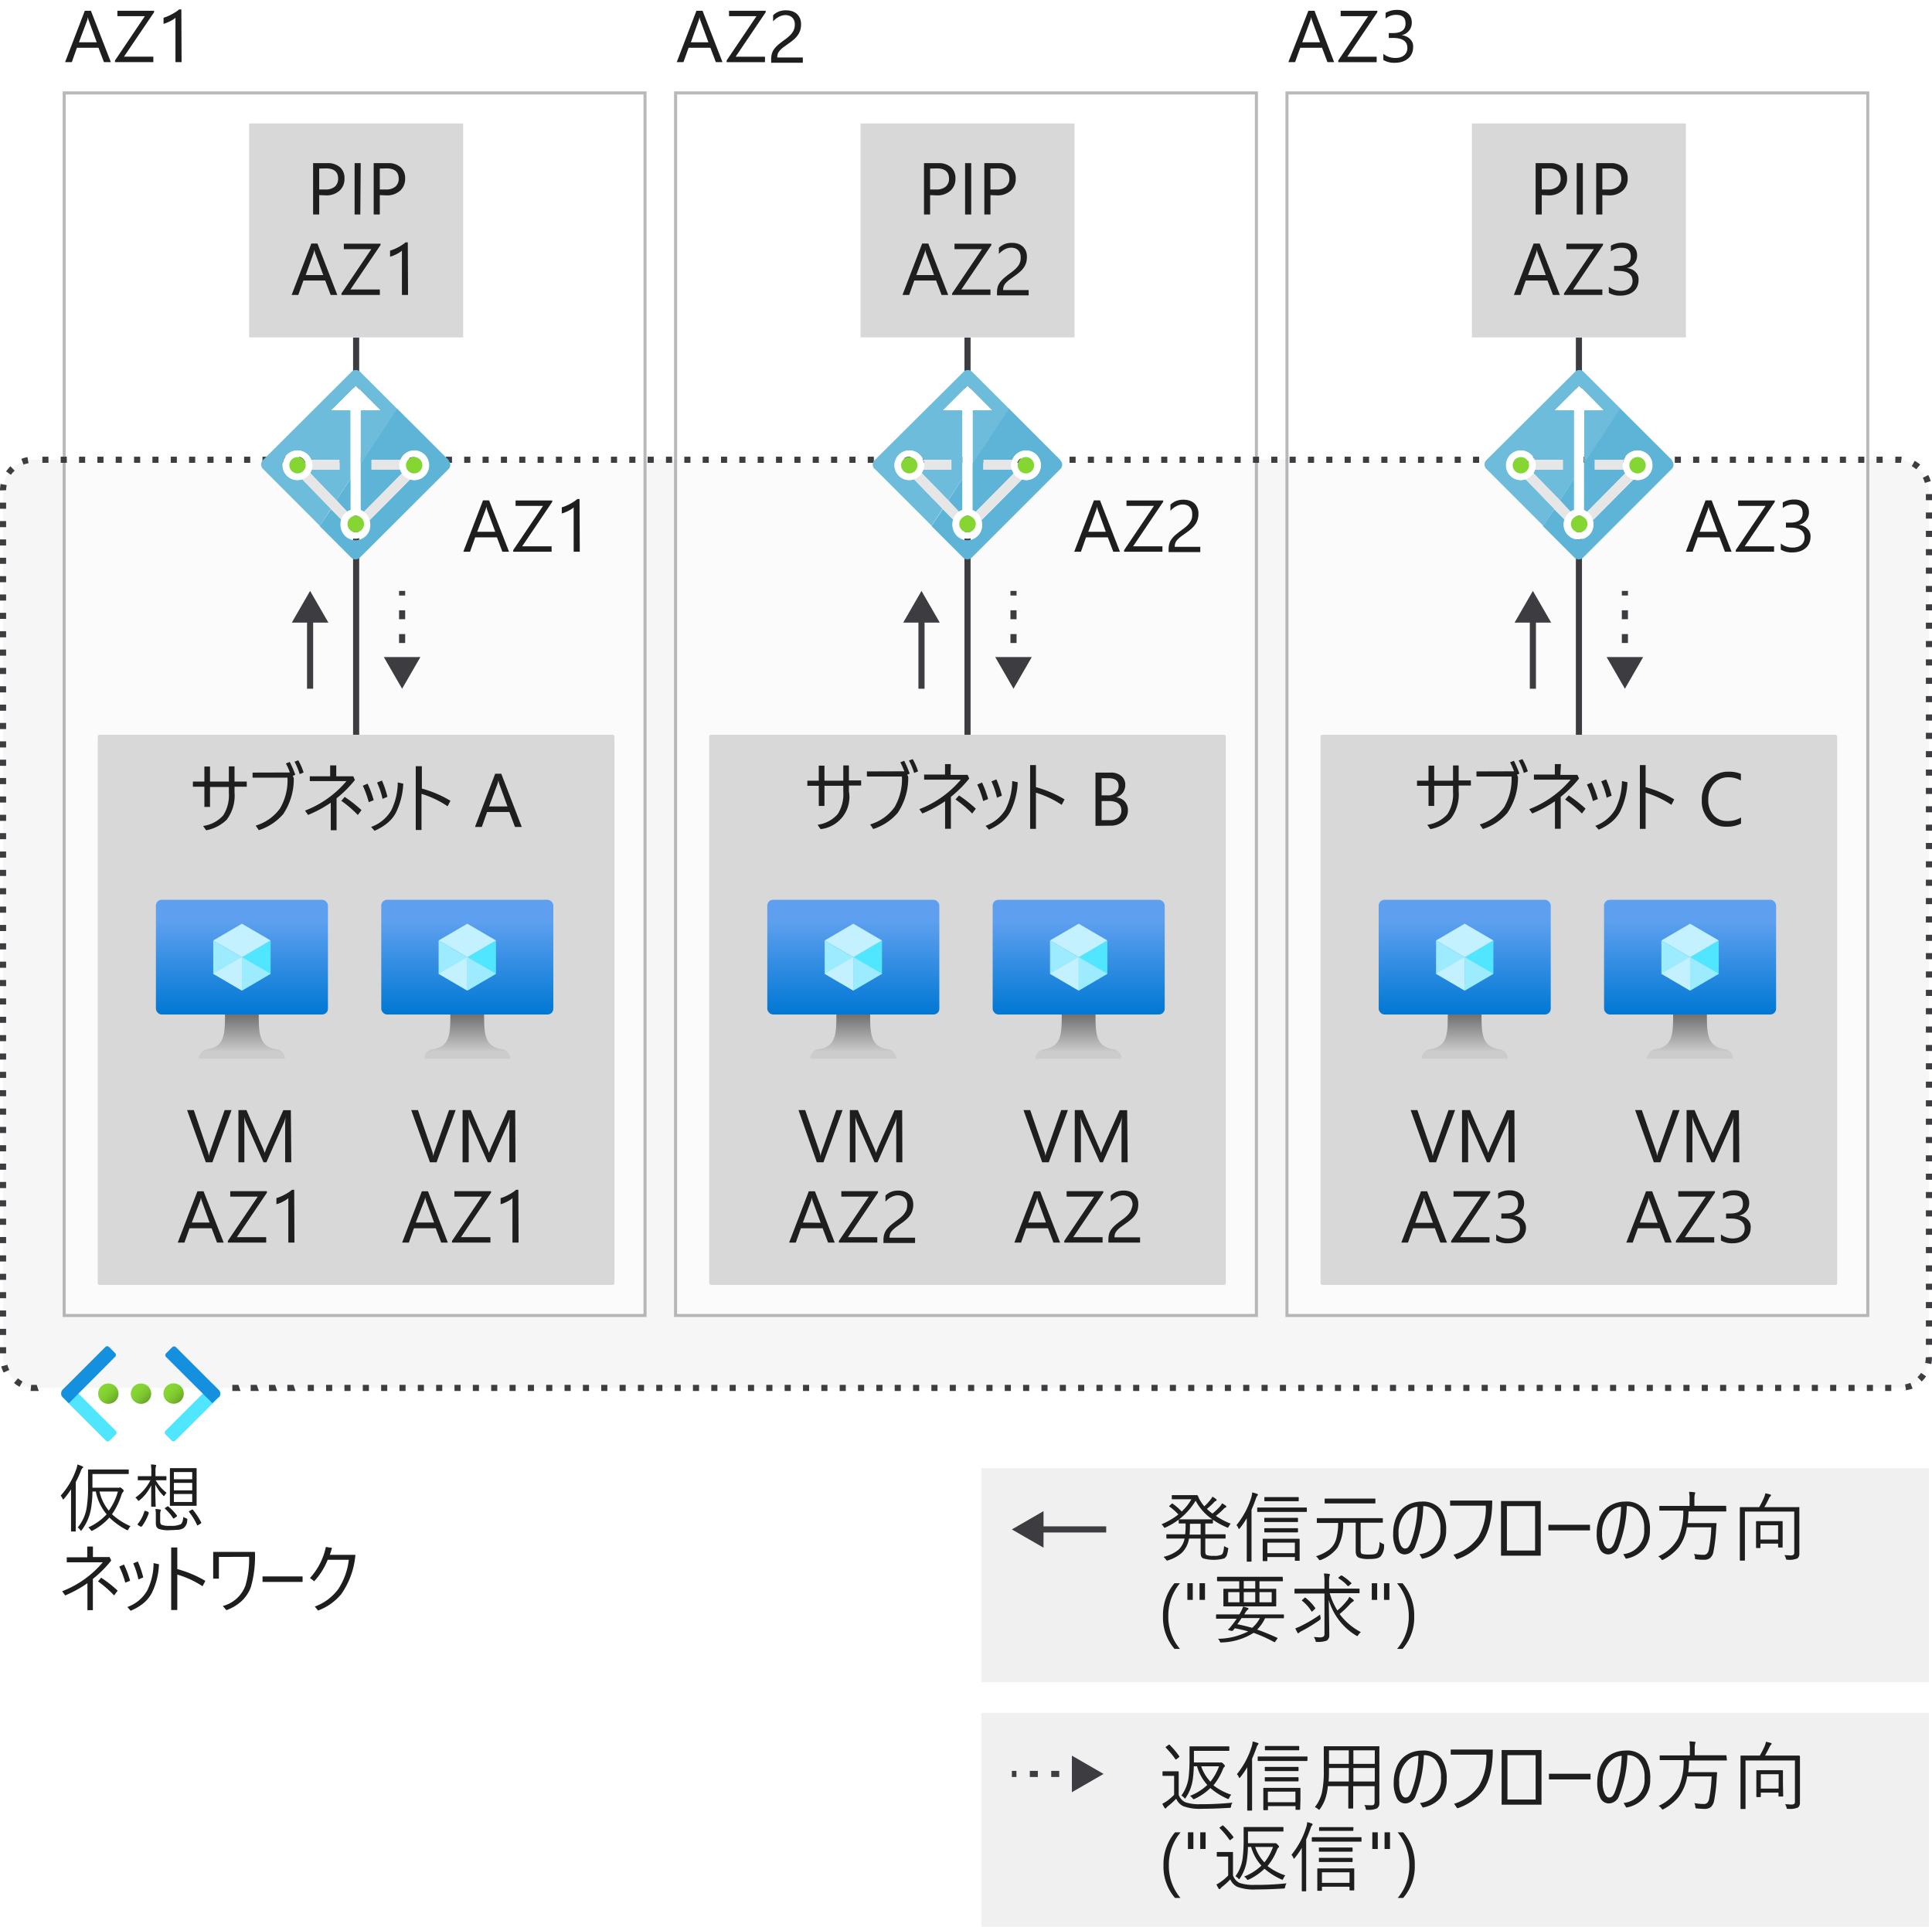 <svg xmlns="http://www.w3.org/2000/svg" xmlns:xlink="http://www.w3.org/1999/xlink" viewBox="0 0 316 315.2"><defs><style>.cls-1,.cls-3{fill:#fff;}.cls-15,.cls-2,.cls-5{fill:#3c3c41;}.cls-2{opacity:0.05;}.cls-2,.cls-3,.cls-4,.cls-5{isolation:isolate;}.cls-3{opacity:0.6;}.cls-14,.cls-16,.cls-17,.cls-30,.cls-4{fill:none;}.cls-4{stroke:#75757a;stroke-width:0.5px;opacity:0.5;}.cls-14,.cls-16,.cls-17,.cls-4{stroke-miterlimit:10;}.cls-5{opacity:0.2;}.cls-6{fill:#ccc;fill-opacity:0.3;}.cls-7{fill:url(#Degradado_sin_nombre);}.cls-8{fill:#50e6ff;}.cls-9{fill:#c3f1ff;}.cls-10{fill:#9cebff;}.cls-11{fill:url(#Degradado_sin_nombre_2);}.cls-12{fill:url(#Degradado_sin_nombre_3);}.cls-13{fill:url(#Degradado_sin_nombre_4);}.cls-14,.cls-16,.cls-17{stroke:#3c3c41;}.cls-16{stroke-dasharray:1.46 2.43;}.cls-17{stroke-dasharray:1.31 2.19;}.cls-18{fill:url(#Degradado_sin_nombre_5);}.cls-19{fill:url(#Degradado_sin_nombre_6);}.cls-20{fill:url(#Degradado_sin_nombre_7);}.cls-21{fill:#1490df;}.cls-22{fill:url(#Degradado_sin_nombre_8);}.cls-23{fill:url(#Degradado_sin_nombre_9);}.cls-24{fill:url(#Degradado_sin_nombre_10);}.cls-25{fill:url(#Degradado_sin_nombre_11);}.cls-26{fill:url(#Degradado_sin_nombre_12);}.cls-27{fill:url(#Degradado_sin_nombre_13);}.cls-28{fill:url(#Degradado_sin_nombre_14);}.cls-29{fill:url(#Degradado_sin_nombre_15);}.cls-31{fill:#6ebcdb;}.cls-32{fill:#5db4d7;}.cls-33{fill:#e6e6e6;}.cls-34{fill:#86d633;}.cls-35{fill:#1e1e1e;}</style><linearGradient id="Degradado_sin_nombre" x1="39.57" y1="240.22" x2="39.57" y2="221.46" gradientTransform="translate(0 -74.26)" gradientUnits="userSpaceOnUse"><stop offset="0" stop-color="#0078d4"/><stop offset="0.82" stop-color="#5ea0ef"/></linearGradient><linearGradient id="Degradado_sin_nombre_2" x1="39.57" y1="247.46" x2="39.57" y2="240.22" gradientTransform="translate(0 -74.26)" gradientUnits="userSpaceOnUse"><stop offset="0.15" stop-color="#ccc"/><stop offset="1" stop-color="#707070"/></linearGradient><linearGradient id="Degradado_sin_nombre_3" x1="76.43" y1="240.22" x2="76.43" y2="221.46" xlink:href="#Degradado_sin_nombre"/><linearGradient id="Degradado_sin_nombre_4" x1="76.43" y1="247.46" x2="76.43" y2="240.22" xlink:href="#Degradado_sin_nombre_2"/><linearGradient id="Degradado_sin_nombre_5" x1="24.5" y1="301.79" x2="26.87" y2="304.15" gradientTransform="translate(3.03 -74.68)" gradientUnits="userSpaceOnUse"><stop offset="0" stop-color="#86d633"/><stop offset="0.24" stop-color="#83d232"/><stop offset="0.5" stop-color="#7cc52f"/><stop offset="0.76" stop-color="#6fb02a"/><stop offset="1" stop-color="#5e9624"/></linearGradient><linearGradient id="Degradado_sin_nombre_6" x1="19.15" y1="301.79" x2="21.51" y2="304.15" xlink:href="#Degradado_sin_nombre_5"/><linearGradient id="Degradado_sin_nombre_7" x1="13.81" y1="301.78" x2="16.17" y2="304.15" xlink:href="#Degradado_sin_nombre_5"/><linearGradient id="Degradado_sin_nombre_8" x1="139.57" y1="240.22" x2="139.57" y2="221.46" xlink:href="#Degradado_sin_nombre"/><linearGradient id="Degradado_sin_nombre_9" x1="139.57" y1="247.46" x2="139.57" y2="240.22" xlink:href="#Degradado_sin_nombre_2"/><linearGradient id="Degradado_sin_nombre_10" x1="176.43" y1="240.22" x2="176.43" y2="221.46" xlink:href="#Degradado_sin_nombre"/><linearGradient id="Degradado_sin_nombre_11" x1="176.43" y1="247.46" x2="176.43" y2="240.22" xlink:href="#Degradado_sin_nombre_2"/><linearGradient id="Degradado_sin_nombre_12" x1="239.57" y1="240.22" x2="239.57" y2="221.46" xlink:href="#Degradado_sin_nombre"/><linearGradient id="Degradado_sin_nombre_13" x1="239.57" y1="247.46" x2="239.57" y2="240.22" xlink:href="#Degradado_sin_nombre_2"/><linearGradient id="Degradado_sin_nombre_14" x1="276.43" y1="240.22" x2="276.43" y2="221.46" xlink:href="#Degradado_sin_nombre"/><linearGradient id="Degradado_sin_nombre_15" x1="276.43" y1="247.46" x2="276.43" y2="240.22" xlink:href="#Degradado_sin_nombre_2"/></defs><title>OJ104903206</title><g id="Target"><g id="Shapes"><rect class="cls-1" width="316" height="315.2"/><rect class="cls-1" x="0.5" y="75.2" width="315" height="151.85" rx="5"/><rect class="cls-2" x="0.5" y="75.2" width="315" height="151.85" rx="5"/><rect class="cls-3" x="10.5" y="15.2" width="95" height="200"/><rect class="cls-4" x="10.5" y="15.2" width="95" height="200"/><rect class="cls-1" x="15.99" y="120.2" width="84.51" height="90" rx="0.3"/><rect class="cls-5" x="15.99" y="120.2" width="84.51" height="90" rx="0.3"/><rect class="cls-6" x="160.5" y="240.2" width="155" height="35"/><rect class="cls-6" x="160.5" y="280.2" width="155" height="35"/><rect class="cls-7" x="25.5" y="147.2" width="28.14" height="18.76" rx="0.94"/><polygon class="cls-8" points="44.26 153.85 44.26 159.3 39.57 162.05 39.57 156.58 44.26 153.85"/><polygon class="cls-9" points="44.26 153.85 39.57 156.6 34.88 153.85 39.57 151.11 44.26 153.85"/><polygon class="cls-10" points="39.57 156.6 39.57 162.05 34.88 159.3 34.88 153.85 39.57 156.6"/><polygon class="cls-9" points="34.88 159.3 39.57 156.58 39.57 162.05 34.88 159.3"/><polygon class="cls-10" points="44.26 159.3 39.57 156.58 39.57 162.05 44.26 159.3"/><path class="cls-11" d="M45.21,171.64c-2.78-.44-2.89-2.44-2.89-5.68H36.8c0,3.24-.09,5.24-2.87,5.68a1.55,1.55,0,0,0-1.39,1.56H46.61A1.57,1.57,0,0,0,45.21,171.64Z"/><rect class="cls-12" x="62.36" y="147.2" width="28.14" height="18.76" rx="0.94"/><polygon class="cls-8" points="81.12 153.85 81.12 159.3 76.43 162.05 76.43 156.58 81.12 153.85"/><polygon class="cls-9" points="81.12 153.85 76.43 156.6 71.74 153.85 76.43 151.11 81.12 153.85"/><polygon class="cls-10" points="76.43 156.6 76.43 162.05 71.74 159.3 71.74 153.85 76.43 156.6"/><polygon class="cls-9" points="71.74 159.3 76.43 156.58 76.43 162.05 71.74 159.3"/><polygon class="cls-10" points="81.12 159.3 76.43 156.58 76.43 162.05 81.12 159.3"/><path class="cls-13" d="M82.07,171.64c-2.78-.44-2.89-2.44-2.89-5.68H73.66c0,3.24-.09,5.24-2.87,5.68a1.57,1.57,0,0,0-1.4,1.56H83.46A1.55,1.55,0,0,0,82.07,171.64Z"/><line class="cls-14" x1="58.25" y1="120.2" x2="58.25" y2="55.2"/><line class="cls-14" x1="50.72" y1="112.67" x2="50.72" y2="100.98"/><polygon class="cls-15" points="53.71 101.85 50.72 96.67 47.73 101.85 53.71 101.85"/><line class="cls-14" x1="65.77" y1="108.37" x2="65.77" y2="107.62"/><line class="cls-16" x1="65.77" y1="105.19" x2="65.77" y2="98.64"/><line class="cls-14" x1="65.77" y1="97.42" x2="65.77" y2="96.67"/><polygon class="cls-15" points="68.76 107.49 65.77 112.67 62.78 107.49 68.76 107.49"/><line class="cls-14" x1="169.81" y1="250.2" x2="180.93" y2="250.2"/><polygon class="cls-15" points="170.68 253.19 165.5 250.2 170.68 247.21 170.68 253.19"/><line class="cls-14" x1="176.19" y1="290.2" x2="175.44" y2="290.2"/><line class="cls-17" x1="173.25" y1="290.2" x2="167.34" y2="290.2"/><line class="cls-14" x1="166.25" y1="290.2" x2="165.5" y2="290.2"/><polygon class="cls-15" points="175.32 287.21 180.5 290.2 175.32 293.19 175.32 287.21"/><circle class="cls-18" cx="28.4" cy="227.97" r="1.67"/><circle class="cls-19" cx="23.06" cy="227.99" r="1.67"/><circle class="cls-20" cx="17.72" cy="227.99" r="1.67"/><path class="cls-8" d="M18.93,234.68l-1,1a.43.43,0,0,1-.61,0h0l-7.09-7.08a.88.88,0,0,1,0-1.22h0l1-1h0l7.71,7.69a.43.43,0,0,1,0,.61h0Z"/><path class="cls-21" d="M17.83,220.35l1,1a.43.43,0,0,1,0,.61h0l-7.57,7.6h0l-1-1a.89.89,0,0,1,0-1.23h0l7-7A.43.43,0,0,1,17.83,220.35Z"/><path class="cls-8" d="M34.78,226.37l1,1a.87.87,0,0,1,0,1.23h0l-7.1,7.07a.43.43,0,0,1-.61,0h0l-1-1a.43.43,0,0,1,0-.61h0Z"/><path class="cls-21" d="M35.74,228.55l-1,1h0L27.17,222a.43.43,0,0,1,0-.61h0l1-1a.43.43,0,0,1,.61,0h0l7,7a.89.89,0,0,1,0,1.23h0Z"/><rect class="cls-1" x="40.75" y="20.2" width="35" height="35"/><rect class="cls-5" x="40.75" y="20.2" width="35" height="35"/><rect class="cls-3" x="110.5" y="15.2" width="95" height="200"/><rect class="cls-4" x="110.5" y="15.2" width="95" height="200"/><rect class="cls-1" x="115.99" y="120.2" width="84.51" height="90" rx="0.3"/><rect class="cls-5" x="115.99" y="120.2" width="84.51" height="90" rx="0.3"/><rect class="cls-22" x="125.5" y="147.2" width="28.14" height="18.76" rx="0.94"/><polygon class="cls-8" points="144.26 153.85 144.26 159.3 139.57 162.05 139.57 156.58 144.26 153.85"/><polygon class="cls-9" points="144.26 153.85 139.57 156.6 134.88 153.85 139.57 151.11 144.26 153.85"/><polygon class="cls-10" points="139.57 156.6 139.57 162.05 134.88 159.3 134.88 153.85 139.57 156.6"/><polygon class="cls-9" points="134.88 159.3 139.57 156.58 139.57 162.05 134.88 159.3"/><polygon class="cls-10" points="144.26 159.3 139.57 156.58 139.57 162.05 144.26 159.3"/><path class="cls-23" d="M145.21,171.64c-2.78-.44-2.89-2.44-2.89-5.68H136.8c0,3.24-.09,5.24-2.87,5.68a1.55,1.55,0,0,0-1.39,1.56h14.07A1.57,1.57,0,0,0,145.21,171.64Z"/><rect class="cls-24" x="162.36" y="147.2" width="28.14" height="18.76" rx="0.94"/><polygon class="cls-8" points="181.12 153.85 181.12 159.3 176.43 162.05 176.43 156.58 181.12 153.85"/><polygon class="cls-9" points="181.12 153.85 176.43 156.6 171.74 153.85 176.43 151.11 181.12 153.85"/><polygon class="cls-10" points="176.43 156.6 176.43 162.05 171.74 159.3 171.74 153.85 176.43 156.6"/><polygon class="cls-9" points="171.74 159.3 176.43 156.58 176.43 162.05 171.74 159.3"/><polygon class="cls-10" points="181.12 159.3 176.43 156.58 176.43 162.05 181.12 159.3"/><path class="cls-25" d="M182.07,171.64c-2.78-.44-2.89-2.44-2.89-5.68h-5.52c0,3.24-.09,5.24-2.87,5.68a1.57,1.57,0,0,0-1.4,1.56h14.07A1.55,1.55,0,0,0,182.07,171.64Z"/><line class="cls-14" x1="158.25" y1="120.2" x2="158.25" y2="55.2"/><line class="cls-14" x1="150.72" y1="112.67" x2="150.72" y2="100.98"/><polygon class="cls-15" points="153.71 101.85 150.72 96.67 147.73 101.85 153.71 101.85"/><line class="cls-14" x1="165.77" y1="108.37" x2="165.77" y2="107.62"/><line class="cls-16" x1="165.77" y1="105.19" x2="165.77" y2="98.64"/><line class="cls-14" x1="165.77" y1="97.42" x2="165.77" y2="96.67"/><polygon class="cls-15" points="168.76 107.49 165.77 112.67 162.78 107.49 168.76 107.49"/><rect class="cls-1" x="140.75" y="20.2" width="35" height="35"/><rect class="cls-5" x="140.75" y="20.2" width="35" height="35"/><rect class="cls-3" x="210.5" y="15.2" width="95" height="200"/><rect class="cls-4" x="210.5" y="15.2" width="95" height="200"/><rect class="cls-1" x="215.99" y="120.2" width="84.51" height="90" rx="0.3"/><rect class="cls-5" x="215.99" y="120.2" width="84.51" height="90" rx="0.3"/><rect class="cls-26" x="225.5" y="147.2" width="28.14" height="18.76" rx="0.94"/><polygon class="cls-8" points="244.26 153.85 244.26 159.3 239.57 162.05 239.57 156.58 244.26 153.85"/><polygon class="cls-9" points="244.26 153.85 239.57 156.6 234.88 153.85 239.57 151.11 244.26 153.85"/><polygon class="cls-10" points="239.57 156.6 239.57 162.05 234.88 159.3 234.88 153.85 239.57 156.6"/><polygon class="cls-9" points="234.88 159.3 239.57 156.58 239.57 162.05 234.88 159.3"/><polygon class="cls-10" points="244.26 159.3 239.57 156.58 239.57 162.05 244.26 159.3"/><path class="cls-27" d="M245.21,171.64c-2.78-.44-2.89-2.44-2.89-5.68H236.8c0,3.24-.09,5.24-2.87,5.68a1.55,1.55,0,0,0-1.39,1.56h14.07A1.57,1.57,0,0,0,245.21,171.64Z"/><rect class="cls-28" x="262.36" y="147.2" width="28.14" height="18.76" rx="0.94"/><polygon class="cls-8" points="281.12 153.85 281.12 159.3 276.43 162.05 276.43 156.58 281.12 153.85"/><polygon class="cls-9" points="281.12 153.85 276.43 156.6 271.74 153.85 276.43 151.11 281.12 153.85"/><polygon class="cls-10" points="276.43 156.6 276.43 162.05 271.74 159.3 271.74 153.85 276.43 156.6"/><polygon class="cls-9" points="271.74 159.3 276.43 156.58 276.43 162.05 271.74 159.3"/><polygon class="cls-10" points="281.12 159.3 276.43 156.58 276.43 162.05 281.12 159.3"/><path class="cls-29" d="M282.07,171.64c-2.78-.44-2.89-2.44-2.89-5.68h-5.52c0,3.24-.09,5.24-2.87,5.68a1.57,1.57,0,0,0-1.4,1.56h14.07A1.55,1.55,0,0,0,282.07,171.64Z"/><line class="cls-14" x1="258.25" y1="120.2" x2="258.25" y2="55.2"/><line class="cls-14" x1="250.72" y1="112.67" x2="250.72" y2="100.98"/><polygon class="cls-15" points="253.71 101.85 250.72 96.67 247.73 101.85 253.71 101.85"/><line class="cls-14" x1="265.77" y1="108.37" x2="265.77" y2="107.62"/><line class="cls-16" x1="265.77" y1="105.19" x2="265.77" y2="98.64"/><line class="cls-14" x1="265.77" y1="97.42" x2="265.77" y2="96.67"/><polygon class="cls-15" points="268.76 107.49 265.77 112.67 262.78 107.49 268.76 107.49"/><rect class="cls-1" x="240.75" y="20.2" width="35" height="35"/><rect class="cls-5" x="240.75" y="20.2" width="35" height="35"/><rect class="cls-30" x="0.5" y="75.2" width="315" height="151.85" rx="5"/><path class="cls-15" d="M309.34,227.55h-1v-1h1Zm-3,0h-1v-1h1Zm-3,0h-1v-1h1Zm-3,0h-1v-1h1Zm-3,0h-1v-1h1Zm-3,0h-1v-1h1Zm-3,0h-1v-1h1Zm-3,0h-1v-1h1Zm-3,0h-1v-1h1Zm-3,0h-1v-1h1Zm-3,0h-1v-1h1Zm-3,0h-1v-1h1Zm-3,0h-1v-1h1Zm-3,0h-1v-1h1Zm-3,0h-1v-1h1Zm-3,0h-1v-1h1Zm-3,0h-1v-1h1Zm-3,0h-1v-1h1Zm-3,0h-1v-1h1Zm-3,0h-1v-1h1Zm-3,0h-1v-1h1Zm-3,0h-1v-1h1Zm-3,0h-1v-1h1Zm-3,0h-1v-1h1Zm-3,0h-1v-1h1Zm-3,0h-1v-1h1Zm-3,0h-1v-1h1Zm-3,0h-1v-1h1Zm-3,0h-1v-1h1Zm-3,0h-1v-1h1Zm-3,0h-1v-1h1Zm-3,0h-1v-1h1Zm-3,0h-1v-1h1Zm-3,0h-1v-1h1Zm-3,0h-1v-1h1Zm-3,0h-1v-1h1Zm-3,0h-1v-1h1Zm-3,0h-1v-1h1Zm-3,0h-1v-1h1Zm-3,0h-1v-1h1Zm-3,0h-1v-1h1Zm-3,0h-1v-1h1Zm-3,0h-1v-1h1Zm-3,0h-1v-1h1Zm-3,0h-1v-1h1Zm-3,0h-1v-1h1Zm-3,0h-1v-1h1Zm-3,0h-1v-1h1Zm-3,0h-1v-1h1Zm-3,0h-1v-1h1Zm-3,0h-1v-1h1Zm-3,0h-1v-1h1Zm-3,0h-1v-1h1Zm-3,0h-1v-1h1Zm-3,0h-1v-1h1Zm-3,0h-1v-1h1Zm-3,0h-1v-1h1Zm-3,0h-1v-1h1Zm-3,0h-1v-1h1Zm-3,0h-1v-1h1Zm-3,0h-1v-1h1Zm-3,0h-1v-1h1Zm-3,0h-1v-1h1Zm-3,0h-1v-1h1Zm-3,0h-1v-1h1Zm-3,0h-1v-1h1Zm-3,0h-1v-1h1Zm-3,0h-1v-1h1Zm-3,0h-1v-1h1Zm-3,0h-1v-1h1Zm-3,0h-1v-1h1Zm-3,0h-1v-1h1Zm-3,0h-1v-1h1Zm-3,0h-1v-1h1Zm-3,0h-1v-1h1Zm-3,0h-1v-1h1Zm-3,0h-1v-1h1Zm-3,0h-1v-1h1Zm-3,0h-1v-1h1Zm-3,0h-1v-1h1Zm-3,0h-1v-1h1Zm-3,0h-1v-1h1Zm-3,0h-1v-1h1Zm-3,0h-1v-1h1Zm-3,0h-1v-1h1Zm-3,0h-1v-1h1Zm-3,0h-1v-1h1Zm-3,0H47v-1h1Zm-3,0H44v-1h1Zm-3,0H41v-1h1Zm-3,0H38v-1h1Zm-33,0H5l.1-1H6Zm305.42-.08-.16-1a4.4,4.4,0,0,0,.86-.24l.37.93a5.64,5.64,0,0,1-1.41.31ZM3.2,226.87a6.34,6.34,0,0,1-.91-.62l.65-.77a4.7,4.7,0,0,0,.74.52ZM314.32,226l-.69-.72a4.82,4.82,0,0,0,.58-.69l.82.57A5.18,5.18,0,0,1,314.32,226ZM.6,224.54a5.09,5.09,0,0,1-.4-1l1-.27a4.31,4.31,0,0,0,.33.84Zm315.29-1.39-1-.2a4.58,4.58,0,0,0,.09-.9l1-.06v.06A5.06,5.06,0,0,1,315.89,223.15ZM1,221.39H0v-1H1ZM316,220h-1v-1h1ZM1,218.39H0v-1H1ZM316,217h-1v-1h1ZM1,215.38H0v-1H1ZM316,214h-1v-1h1ZM1,212.38H0v-1H1ZM316,211h-1v-1h1ZM1,209.38H0v-1H1ZM316,208h-1v-1h1ZM1,206.37H0v-1H1ZM316,205h-1v-1h1ZM1,203.37H0v-1H1ZM316,202h-1v-1h1ZM1,200.37H0v-1H1ZM316,199h-1v-1h1ZM1,197.36H0v-1H1ZM316,196h-1v-1h1ZM1,194.36H0v-1H1ZM316,193h-1v-1h1ZM1,191.36H0v-1H1ZM316,190h-1v-1h1ZM1,188.35H0v-1H1ZM316,187h-1v-1h1ZM1,185.35H0v-1H1ZM316,184h-1v-1h1ZM1,182.35H0v-1H1ZM316,181h-1v-1h1ZM1,179.34H0v-1H1Zm315-1.4h-1v-1h1ZM1,176.34H0v-1H1Zm315-1.4h-1v-1h1ZM1,173.34H0v-1H1Zm315-1.4h-1v-1h1ZM1,170.33H0v-1H1Zm315-1.4h-1v-1h1ZM1,167.33H0v-1H1Zm315-1.4h-1v-1h1ZM1,164.33H0v-1H1Zm315-1.4h-1v-1h1ZM1,161.32H0v-1H1Zm315-1.4h-1v-1h1ZM1,158.32H0v-1H1Zm315-1.4h-1v-1h1ZM1,155.32H0v-1H1Zm315-1.4h-1v-1h1ZM1,152.31H0v-1H1Zm315-1.4h-1v-1h1ZM1,149.31H0v-1H1Zm315-1.4h-1v-1h1ZM1,146.3H0v-1H1Zm315-1.39h-1v-1h1ZM1,143.3H0v-1H1Zm315-1.4h-1v-1h1ZM1,140.3H0v-1H1Zm315-1.4h-1v-1h1ZM1,137.29H0v-1H1Zm315-1.39h-1v-1h1ZM1,134.29H0v-1H1Zm315-1.4h-1v-1h1ZM1,131.29H0v-1H1Zm315-1.4h-1v-1h1ZM1,128.28H0v-1H1Zm315-1.39h-1v-1h1ZM1,125.28H0v-1H1Zm315-1.4h-1v-1h1ZM1,122.28H0v-1H1Zm315-1.4h-1v-1h1ZM1,119.27H0v-1H1Zm315-1.39h-1v-1h1ZM1,116.27H0v-1H1Zm315-1.4h-1v-1h1ZM1,113.27H0v-1H1Zm315-1.4h-1v-1h1ZM1,110.26H0v-1H1Zm315-1.39h-1v-1h1ZM1,107.26H0v-1H1Zm315-1.4h-1v-1h1ZM1,104.26H0v-1H1Zm315-1.4h-1v-1h1ZM1,101.25H0v-1H1Zm315-1.39h-1v-1h1ZM1,98.25H0v-1H1Zm315-1.4h-1v-1h1ZM1,95.25H0v-1H1Zm315-1.4h-1v-1h1ZM1,92.24H0v-1H1Zm315-1.4h-1v-1h1ZM1,89.24H0v-1H1Zm315-1.4h-1v-1h1ZM1,86.24H0v-1H1Zm315-1.4h-1v-1h1ZM1,83.23H0v-1H1Zm315-1.4h-1v-1h1ZM0,80.23H0a6.24,6.24,0,0,1,.1-1.06l1,.19a4.81,4.81,0,0,0-.1.84ZM314.83,79a4,4,0,0,0-.33-.83l.89-.46a5.09,5.09,0,0,1,.4,1Zm-313-1.3L1,77.12a6.24,6.24,0,0,1,.7-.84l.7.71a5.09,5.09,0,0,0-.62.69Zm311.6-.93a4.58,4.58,0,0,0-.74-.5l.48-.88a5.48,5.48,0,0,1,.9.61ZM3.85,76l-.36-.93a5,5,0,0,1,1-.29l.18,1A4.73,4.73,0,0,0,3.85,76Zm307.08-.29H310v-1h1.05Zm-3,0h-1v-1h1Zm-3,0h-1v-1h1Zm-3,0h-1v-1h1Zm-3,0h-1v-1h1Zm-3,0h-1v-1h1Zm-3,0h-1v-1h1Zm-3,0h-1v-1h1Zm-3,0h-1v-1h1Zm-3,0h-1v-1h1Zm-3,0h-1v-1h1Zm-3,0h-1v-1h1Zm-3,0h-1v-1h1Zm-3,0h-1v-1h1Zm-3,0h-1v-1h1Zm-3,0h-1v-1h1Zm-3,0h-1v-1h1Zm-3,0h-1v-1h1Zm-3,0h-1v-1h1Zm-3,0h-1v-1h1Zm-3,0h-1v-1h1Zm-3,0h-1v-1h1Zm-3,0h-1v-1h1Zm-3,0h-1v-1h1Zm-3,0h-1v-1h1Zm-3,0h-1v-1h1Zm-3,0h-1v-1h1Zm-3,0h-1v-1h1Zm-3,0h-1v-1h1Zm-3,0h-1v-1h1Zm-3,0h-1v-1h1Zm-3,0h-1v-1h1Zm-3,0h-1v-1h1Zm-3,0h-1v-1h1Zm-3,0h-1v-1h1Zm-3,0h-1v-1h1Zm-3,0h-1v-1h1Zm-3,0h-1v-1h1Zm-3,0h-1v-1h1Zm-3,0h-1v-1h1Zm-3,0h-1v-1h1Zm-3,0h-1v-1h1Zm-3,0h-1v-1h1Zm-3,0h-1v-1h1Zm-3,0h-1v-1h1Zm-3,0h-1v-1h1Zm-3,0h-1v-1h1Zm-3,0h-1v-1h1Zm-3,0h-1v-1h1Zm-3,0h-1v-1h1Zm-3,0h-1v-1h1Zm-3,0h-1v-1h1Zm-3,0h-1v-1h1Zm-3,0h-1v-1h1Zm-3,0h-1v-1h1Zm-3,0h-1v-1h1Zm-3,0h-1v-1h1Zm-3,0h-1v-1h1Zm-3,0h-1v-1h1Zm-3,0h-1v-1h1Zm-3,0h-1v-1h1Zm-3,0h-1v-1h1Zm-3,0h-1v-1h1Zm-3,0h-1v-1h1Zm-3,0h-1v-1h1Zm-3,0h-1v-1h1Zm-3,0h-1v-1h1Zm-3,0h-1v-1h1Zm-3,0h-1v-1h1Zm-3,0h-1v-1h1Zm-3,0h-1v-1h1Zm-3,0h-1v-1h1Zm-3,0h-1v-1h1Zm-3,0h-1v-1h1Zm-3,0h-1v-1h1Zm-3,0h-1v-1h1Zm-3,0h-1v-1h1Zm-3,0h-1v-1h1Zm-3,0h-1v-1h1Zm-3,0h-1v-1h1Zm-3,0h-1v-1h1Zm-3,0h-1v-1h1Zm-3,0h-1v-1h1Zm-3,0h-1v-1h1Zm-3,0h-1v-1h1Zm-3,0h-1v-1h1Zm-3,0h-1v-1h1Zm-3,0h-1v-1h1Zm-3,0h-1v-1h1Zm-3,0h-1v-1h1Zm-3,0h-1v-1h1Zm-3,0h-1v-1h1Zm-3,0h-1v-1h1Zm-3,0h-1v-1h1Zm-3,0h-1v-1h1Zm-3,0h-1v-1h1Zm-3,0h-1v-1h1Zm-3,0h-1v-1h1Zm-3,0h-1v-1h1Zm-3,0h-1v-1h1Zm-3,0h-1v-1h1Zm-3,0h-1v-1h1Z"/><g id="ad94e297-0e86-4eaf-aac0-d146ee9aea65"><path class="cls-31" d="M54.12,83.24,49.43,78.4a2.28,2.28,0,0,1-.77.14,2.43,2.43,0,1,1,2.24-3.33h4.61v1.62H51a3.64,3.64,0,0,1-.25.57L55,81.86l2.34-3.56V67.12H54.22l4-4,4,4H59v8.73l5.93-9-6-6a1,1,0,0,0-1.41-.05l-.05.05h0L43,75.28a1,1,0,0,0,0,1.41l0,0h0l14.48,14.5-5.17-5.17Z"/><path class="cls-32" d="M57.37,83.45V78.28L55,81.86l1.72,1.85A1.68,1.68,0,0,1,57.37,83.45Z"/><path class="cls-32" d="M73.4,75.28l-8.48-8.47-5.93,9v7.62a1.57,1.57,0,0,1,.54.29l6.22-6.29a2.53,2.53,0,0,1-.31-.64H60.77V75.21h4.74a2.41,2.41,0,1,1,2.24,3.33,3.1,3.1,0,0,1-.68-.1L60.46,85.1a2.59,2.59,0,0,1,.1.62,2.43,2.43,0,1,1-4.84.44,2.18,2.18,0,0,1,0-.25,2.24,2.24,0,0,1,.13-.89l-1.72-1.73-1.85,2.76,5.17,5.17a1,1,0,0,0,1.41,0l0,0L73.36,76.75a1,1,0,0,0,0-1.41s0,0,0,0Z"/><path class="cls-33" d="M65.51,75.21H60.77v1.62h4.67A2.21,2.21,0,0,1,65.51,75.21Z"/><path class="cls-33" d="M51,76.83h4.55V75.21H50.9a2.54,2.54,0,0,1,.19.9A2.19,2.19,0,0,1,51,76.83Z"/><path class="cls-33" d="M60.46,85.1l6.61-6.66a2.44,2.44,0,0,1-1.32-1l-6.22,6.29A2.33,2.33,0,0,1,60.46,85.1Z"/><path class="cls-33" d="M56.81,83.71l-1.73-1.85L50.71,77.4a2.45,2.45,0,0,1-1.28,1l4.69,4.84L55.84,85A2.32,2.32,0,0,1,56.81,83.71Z"/><path class="cls-1" d="M62.13,67.12l-3.93-4-4,4h3.15V83.45a1.68,1.68,0,0,0-.56.26,2.38,2.38,0,0,0-1,1.31,2.41,2.41,0,0,0,4.62,1.39,2.3,2.3,0,0,0,.1-.69,2.59,2.59,0,0,0-.1-.62,2.36,2.36,0,0,0-.93-1.34,1.57,1.57,0,0,0-.54-.29V67.12ZM58.2,87.07a1.35,1.35,0,1,1,1.34-1.36h0a1.34,1.34,0,0,1-1.33,1.35Z"/><path class="cls-1" d="M50.71,77.4a3.64,3.64,0,0,0,.25-.57,2.48,2.48,0,0,0,.13-.72,2.54,2.54,0,0,0-.19-.9,2.42,2.42,0,1,0-2.24,3.33,2.28,2.28,0,0,0,.77-.14A2.45,2.45,0,0,0,50.71,77.4Zm-2.05,0A1.35,1.35,0,1,1,50,76v0h0a1.34,1.34,0,0,1-1.29,1.39h-.05Z"/><path class="cls-1" d="M67.07,78.44a3.1,3.1,0,0,0,.68.1,2.43,2.43,0,1,0-2.24-3.33,2.21,2.21,0,0,0-.07,1.62,2.53,2.53,0,0,0,.31.64A2.39,2.39,0,0,0,67.07,78.44Zm.68-3.66a1.33,1.33,0,1,1-.31,0A1.61,1.61,0,0,1,67.75,74.78Z"/><path class="cls-34" d="M58.2,84.38a1.35,1.35,0,1,0,1.34,1.36v0h0A1.34,1.34,0,0,0,58.2,84.38Z"/><circle class="cls-34" cx="48.66" cy="76.11" r="1.34"/><path class="cls-34" d="M67.75,77.45a1.34,1.34,0,1,0-1.35-1.34h0a1.34,1.34,0,0,0,1.34,1.34Z"/></g><g id="ad94e297-0e86-4eaf-aac0-d146ee9aea65-2"><path class="cls-31" d="M154.18,83.24l-4.69-4.84a2.28,2.28,0,0,1-.77.14A2.43,2.43,0,1,1,151,75.21h4.61v1.62H151a3.64,3.64,0,0,1-.25.57l4.32,4.46,2.34-3.56V67.12h-3.15l4-4,4,4H159.1v8.73l5.93-9-6-6a1,1,0,0,0-1.41-.05l-.05.05h0L143.06,75.28a1,1,0,0,0-.05,1.41l.05,0h0l14.48,14.48-5.17-5.17Z"/><path class="cls-32" d="M157.43,83.45V78.28l-2.34,3.58,1.72,1.85A1.61,1.61,0,0,1,157.43,83.45Z"/><path class="cls-32" d="M173.46,75.28,165,66.81l-5.93,9v7.62a2.16,2.16,0,0,1,.54.29l6.22-6.29a2.53,2.53,0,0,1-.31-.64h-4.67V75.21h4.74a2.41,2.41,0,1,1,2.23,3.33,3,3,0,0,1-.67-.1l-6.61,6.66a2.59,2.59,0,0,1,.1.62,2.43,2.43,0,1,1-4.84.44,2.18,2.18,0,0,1,0-.25,2.24,2.24,0,0,1,.13-.89l-1.72-1.73-1.85,2.76,5.17,5.17a1,1,0,0,0,1.41,0l0,0,14.47-14.47a1,1,0,0,0,.05-1.41s0,0-.05,0Z"/><path class="cls-33" d="M165.57,75.21h-4.74v1.62h4.67A2.21,2.21,0,0,1,165.57,75.21Z"/><path class="cls-33" d="M151,76.83h4.55V75.21H151a2.33,2.33,0,0,1,.18.9A2.24,2.24,0,0,1,151,76.83Z"/><path class="cls-33" d="M160.52,85.1l6.61-6.66a2.41,2.41,0,0,1-1.32-1l-6.22,6.29A2.33,2.33,0,0,1,160.52,85.1Z"/><path class="cls-33" d="M156.86,83.71l-1.72-1.85-4.37-4.46a2.45,2.45,0,0,1-1.28,1l4.69,4.84L155.9,85A2.39,2.39,0,0,1,156.86,83.71Z"/><path class="cls-1" d="M162.19,67.12l-3.93-4-4,4h3.15V83.45a1.73,1.73,0,0,0-.57.26,2.41,2.41,0,1,0,2.71,4,2.35,2.35,0,0,0,.95-1.28,2.25,2.25,0,0,0,0-1.31,2.36,2.36,0,0,0-.93-1.34,2.16,2.16,0,0,0-.54-.29V67.12Zm-3.93,19.95a1.35,1.35,0,1,1,1.34-1.36h0a1.34,1.34,0,0,1-1.33,1.35Z"/><path class="cls-1" d="M150.77,77.4a3.64,3.64,0,0,0,.25-.57,2.18,2.18,0,0,0,.12-.72,2.33,2.33,0,0,0-.18-.9,2.42,2.42,0,1,0-2.24,3.33,2.28,2.28,0,0,0,.77-.14A2.45,2.45,0,0,0,150.77,77.4Zm-2.05,0A1.35,1.35,0,1,1,150.06,76v0h0a1.34,1.34,0,0,1-1.29,1.39h-.05Z"/><path class="cls-1" d="M167.13,78.44a3,3,0,0,0,.67.1,2.43,2.43,0,1,0-2.23-3.33,2.21,2.21,0,0,0-.07,1.62,2.53,2.53,0,0,0,.31.64A2.39,2.39,0,0,0,167.13,78.44Zm.67-3.66a1.35,1.35,0,0,1,1.2,1.48h0a1.34,1.34,0,1,1-1.49-1.49A1.41,1.41,0,0,1,167.8,74.78Z"/><path class="cls-34" d="M158.26,84.38a1.35,1.35,0,1,0,1.34,1.36v0h0A1.34,1.34,0,0,0,158.26,84.38Z"/><circle class="cls-34" cx="148.72" cy="76.11" r="1.34"/><path class="cls-34" d="M167.8,77.45a1.34,1.34,0,1,0-1.34-1.34h0A1.34,1.34,0,0,0,167.8,77.45Z"/></g><g id="ad94e297-0e86-4eaf-aac0-d146ee9aea65-3"><path class="cls-31" d="M254.21,83.24l-4.68-4.84a2.29,2.29,0,0,1-.78.14A2.43,2.43,0,1,1,251,75.21h4.62v1.62h-4.55a3.68,3.68,0,0,1-.26.57l4.33,4.46,2.34-3.56V67.12h-3.15l4-4,3.94,4h-3.15v8.73l5.93-9-6-6a1,1,0,0,0-1.41-.05l-.05.05h0L243.1,75.28a1,1,0,0,0,0,1.41l0,0h0l14.47,14.48-5.17-5.17Z"/><path class="cls-32" d="M257.47,83.45V78.28l-2.34,3.58,1.72,1.85A1.61,1.61,0,0,1,257.47,83.45Z"/><path class="cls-32" d="M273.49,75.28,265,66.81l-5.93,9v7.62a1.83,1.83,0,0,1,.53.29l6.22-6.29a2.91,2.91,0,0,1-.31-.64h-4.67V75.21h4.74a2.42,2.42,0,1,1,2.24,3.33,3,3,0,0,1-.67-.1l-6.62,6.66a2.18,2.18,0,0,1,.11.62,2.43,2.43,0,0,1-4.86.21,2.55,2.55,0,0,1,.14-.91l-1.73-1.73-1.84,2.76,5.17,5.17a1,1,0,0,0,1.41,0l0,0,14.47-14.47a1,1,0,0,0,.05-1.41l-.05,0Z"/><path class="cls-33" d="M265.6,75.21h-4.74v1.62h4.67a2.93,2.93,0,0,1-.12-.72A2.3,2.3,0,0,1,265.6,75.21Z"/><path class="cls-33" d="M251.06,76.83h4.55V75.21H251a2.21,2.21,0,0,1,.07,1.62Z"/><path class="cls-33" d="M260.55,85.1l6.62-6.66a2.43,2.43,0,0,1-1.33-1l-6.22,6.29A2.27,2.27,0,0,1,260.55,85.1Z"/><path class="cls-33" d="M256.9,83.71l-1.72-1.85L250.8,77.4a2.46,2.46,0,0,1-1.27,1l4.68,4.84L255.94,85A2.35,2.35,0,0,1,256.9,83.71Z"/><path class="cls-1" d="M262.23,67.12l-3.93-4-4,4h3.15V83.45a1.73,1.73,0,0,0-.57.26,2.34,2.34,0,0,0-1,1.31,2.41,2.41,0,0,0,4.55,1.6l.06-.21a2.31,2.31,0,0,0,.11-.69,2.18,2.18,0,0,0-.11-.62,2.24,2.24,0,0,0-.93-1.34,1.83,1.83,0,0,0-.53-.29V67.12ZM258.3,87.07a1.35,1.35,0,1,1,1.34-1.36h0a1.34,1.34,0,0,1-1.33,1.35Z"/><path class="cls-1" d="M250.8,77.4a3.68,3.68,0,0,0,.26-.57,2.21,2.21,0,0,0-.07-1.62,2.41,2.41,0,1,0-2.24,3.33,2.29,2.29,0,0,0,.78-.14A2.46,2.46,0,0,0,250.8,77.4Zm-2.05,0a1.35,1.35,0,0,1,0-2.69,1.37,1.37,0,0,1,1.35,1.35h0a1.36,1.36,0,0,1-1.3,1.39h-.05Z"/><path class="cls-1" d="M267.17,78.44a3,3,0,0,0,.67.1,2.43,2.43,0,1,0-2.24-3.33,2.3,2.3,0,0,0-.19.9,2.53,2.53,0,0,0,.43,1.36A2.45,2.45,0,0,0,267.17,78.44Zm.67-3.66a1.34,1.34,0,1,1-1.49,1.5h0a1.35,1.35,0,0,1,1.19-1.49,1.5,1.5,0,0,1,.3,0Z"/><path class="cls-34" d="M258.3,84.38a1.35,1.35,0,1,0,1.34,1.36v0h0A1.34,1.34,0,0,0,258.3,84.38Z"/><circle class="cls-34" cx="248.75" cy="76.11" r="1.34"/><path class="cls-34" d="M267.84,77.45a1.34,1.34,0,1,0-1.34-1.34h0A1.34,1.34,0,0,0,267.84,77.45Z"/></g></g></g><g id="Text"><path class="cls-35" d="M52.21,31.92v3.17h-1v-8.4h2.3a3,3,0,0,1,2.09.66,2.31,2.31,0,0,1,.74,1.85,2.54,2.54,0,0,1-.82,2,3.18,3.18,0,0,1-2.22.76Zm0-4.34V31h1a2.33,2.33,0,0,0,1.56-.47,1.67,1.67,0,0,0,.53-1.31c0-1.11-.65-1.67-2-1.67Z"/><path class="cls-35" d="M58.93,35.09H58v-8.4h1Z"/><path class="cls-35" d="M62.12,31.92v3.17h-1v-8.4h2.31a3,3,0,0,1,2.09.66,2.34,2.34,0,0,1,.74,1.85,2.58,2.58,0,0,1-.82,2,3.19,3.19,0,0,1-2.23.76Zm0-4.34V31h1a2.3,2.3,0,0,0,1.55-.47,1.64,1.64,0,0,0,.54-1.31c0-1.11-.66-1.67-2-1.67Z"/><path class="cls-35" d="M55.17,48.25H54.08l-.89-2.36H49.63l-.84,2.36H47.7l3.22-8.41h1ZM52.87,45l-1.32-3.58a3.55,3.55,0,0,1-.13-.57h0a3.38,3.38,0,0,1-.14.57L50,45Z"/><path class="cls-35" d="M62.24,40.08l-4.92,7.28h4.81v.89H55.85V48l4.88-7.24H56.24v-.89h6Z"/><path class="cls-35" d="M66.74,48.25h-1V41a2,2,0,0,1-.32.25,5.06,5.06,0,0,1-.48.29l-.56.26a3.56,3.56,0,0,1-.58.19V41a6.12,6.12,0,0,0,.67-.24c.24-.1.47-.21.7-.33a6.82,6.82,0,0,0,.64-.39,5.23,5.23,0,0,0,.53-.39h.36Z"/><path class="cls-35" d="M152.13,31.92v3.17h-1v-8.4h2.31a3,3,0,0,1,2.09.66,2.34,2.34,0,0,1,.74,1.85,2.54,2.54,0,0,1-.82,2,3.19,3.19,0,0,1-2.23.76Zm0-4.34V31h1a2.28,2.28,0,0,0,1.55-.47,1.64,1.64,0,0,0,.54-1.31c0-1.11-.66-1.67-2-1.67Z"/><path class="cls-35" d="M158.85,35.09h-1v-8.4h1Z"/><path class="cls-35" d="M162,31.92v3.17h-1v-8.4h2.3a3,3,0,0,1,2.09.66,2.31,2.31,0,0,1,.74,1.85,2.54,2.54,0,0,1-.82,2,3.18,3.18,0,0,1-2.22.76Zm0-4.34V31h1a2.33,2.33,0,0,0,1.56-.47,1.67,1.67,0,0,0,.53-1.31c0-1.11-.65-1.67-2-1.67Z"/><path class="cls-35" d="M155.09,48.25H154l-.89-2.36h-3.57l-.83,2.36h-1.1l3.22-8.41h1ZM152.78,45l-1.31-3.58a2.71,2.71,0,0,1-.13-.57h0a3.51,3.51,0,0,1-.13.57L149.87,45Z"/><path class="cls-35" d="M162.16,40.08l-4.92,7.28H162v.89h-6.27V48l4.88-7.24h-4.49v-.89h6Z"/><path class="cls-35" d="M166.94,42.05a1.76,1.76,0,0,0-.12-.68,1.25,1.25,0,0,0-.33-.47,1.28,1.28,0,0,0-.49-.29,2,2,0,0,0-.61-.09,2.08,2.08,0,0,0-.55.07,2.57,2.57,0,0,0-.52.21,3,3,0,0,0-.49.33,3.47,3.47,0,0,0-.45.41v-1a3,3,0,0,1,.91-.6,3.14,3.14,0,0,1,1.22-.21,3,3,0,0,1,1,.15,2.3,2.3,0,0,1,.76.44,2.19,2.19,0,0,1,.51.71,2.42,2.42,0,0,1,.18,1,3.6,3.6,0,0,1-.11.91,3.08,3.08,0,0,1-.35.76,3.33,3.33,0,0,1-.58.68,7.54,7.54,0,0,1-.83.67c-.39.28-.72.52-1,.72a4.34,4.34,0,0,0-.61.56,1.75,1.75,0,0,0-.32.52,1.89,1.89,0,0,0-.09.6h4.18v.87h-5.18v-.42a3.82,3.82,0,0,1,.11-.95,2.59,2.59,0,0,1,.39-.78,4.83,4.83,0,0,1,.71-.74c.29-.24.64-.52,1.07-.83a6.69,6.69,0,0,0,.76-.63,3.27,3.27,0,0,0,.5-.59,2.16,2.16,0,0,0,.26-.61A2.32,2.32,0,0,0,166.94,42.05Z"/><path class="cls-35" d="M18.13,10.16H17l-.89-2.35H12.58l-.83,2.35h-1.1l3.22-8.4h1ZM15.82,6.92,14.51,3.34a2.59,2.59,0,0,1-.13-.56h0a3.36,3.36,0,0,1-.13.56L12.91,6.92Z"/><path class="cls-35" d="M25.2,2,20.28,9.27h4.8v.89H18.81V9.89l4.88-7.24H19.2V1.76h6Z"/><path class="cls-35" d="M29.7,10.16h-1V2.9a2.11,2.11,0,0,1-.33.26,5.1,5.1,0,0,1-.48.28c-.18.09-.36.18-.56.26a3.63,3.63,0,0,1-.58.2v-1a5.46,5.46,0,0,0,.67-.24,6.44,6.44,0,0,0,.7-.34c.23-.12.44-.25.65-.38a6.62,6.62,0,0,0,.53-.4h.36Z"/><path class="cls-35" d="M118.17,10.16h-1.09l-.89-2.35h-3.56l-.84,2.35h-1.1l3.22-8.4h1Zm-2.3-3.24-1.32-3.58a2.59,2.59,0,0,1-.13-.56h0a3.23,3.23,0,0,1-.14.56L113,6.92Z"/><path class="cls-35" d="M125.24,2l-4.92,7.28h4.8v.89h-6.27V9.89l4.88-7.24h-4.49V1.76h6Z"/><path class="cls-35" d="M130,4a1.71,1.71,0,0,0-.12-.67,1.37,1.37,0,0,0-.33-.48,1.19,1.19,0,0,0-.49-.28,1.68,1.68,0,0,0-.6-.1,2.1,2.1,0,0,0-.56.08,2.57,2.57,0,0,0-.52.21,3.74,3.74,0,0,0-.49.32,3.51,3.51,0,0,0-.44.42v-1a2.84,2.84,0,0,1,.9-.6,3.14,3.14,0,0,1,1.22-.21,3,3,0,0,1,1,.15,2.27,2.27,0,0,1,.76.43,2.3,2.3,0,0,1,.51.71,2.47,2.47,0,0,1,.18,1,3.58,3.58,0,0,1-.11.9,2.92,2.92,0,0,1-.35.76,3.67,3.67,0,0,1-.58.69,8.92,8.92,0,0,1-.83.67c-.39.28-.72.52-1,.72a3.81,3.81,0,0,0-.61.56,1.63,1.63,0,0,0-.32.52,1.8,1.8,0,0,0-.09.6h4.18v.86h-5.18V9.75a3.82,3.82,0,0,1,.11-.95,2.38,2.38,0,0,1,.39-.78,4.07,4.07,0,0,1,.71-.74c.29-.25.64-.52,1.07-.83a6.69,6.69,0,0,0,.76-.63,3.31,3.31,0,0,0,.5-.6,2.23,2.23,0,0,0,.26-.6A2.39,2.39,0,0,0,130,4Z"/><path class="cls-35" d="M252.17,31.92v3.17h-1v-8.4h2.31a3,3,0,0,1,2.09.66,2.31,2.31,0,0,1,.74,1.85,2.54,2.54,0,0,1-.82,2,3.18,3.18,0,0,1-2.22.76Zm0-4.34V31h1a2.33,2.33,0,0,0,1.56-.47,1.67,1.67,0,0,0,.53-1.31c0-1.11-.65-1.67-2-1.67Z"/><path class="cls-35" d="M258.89,35.09h-1v-8.4h1Z"/><path class="cls-35" d="M262.08,31.92v3.17h-1v-8.4h2.31a3,3,0,0,1,2.09.66,2.34,2.34,0,0,1,.74,1.85,2.55,2.55,0,0,1-.83,2,3.16,3.16,0,0,1-2.22.76Zm0-4.34V31h1a2.33,2.33,0,0,0,1.56-.47,1.64,1.64,0,0,0,.54-1.31c0-1.11-.66-1.67-2-1.67Z"/><path class="cls-35" d="M255.13,48.25H254l-.89-2.36h-3.56l-.84,2.36h-1.1l3.23-8.41h1ZM252.83,45l-1.32-3.58a3.55,3.55,0,0,1-.13-.57h0a3.38,3.38,0,0,1-.14.57L249.92,45Z"/><path class="cls-35" d="M262.2,40.08l-4.92,7.28h4.8v.89h-6.27V48l4.88-7.24H256.2v-.89h6Z"/><path class="cls-35" d="M268,45.87a2.46,2.46,0,0,1-.21,1,2.25,2.25,0,0,1-.6.8,2.74,2.74,0,0,1-.94.51,3.78,3.78,0,0,1-1.2.18,3.53,3.53,0,0,1-1.91-.45v-1a3.06,3.06,0,0,0,1.95.67,2.79,2.79,0,0,0,.79-.11,1.69,1.69,0,0,0,.61-.32,1.39,1.39,0,0,0,.39-.51,1.65,1.65,0,0,0,.14-.68c0-1.09-.78-1.64-2.34-1.64H264v-.82h.66c1.38,0,2.07-.51,2.07-1.54s-.52-1.43-1.58-1.43a2.7,2.7,0,0,0-1.67.6v-.94a3.66,3.66,0,0,1,1.91-.48,2.93,2.93,0,0,1,1,.15,2.16,2.16,0,0,1,.73.41,1.93,1.93,0,0,1,.47.63,2,2,0,0,1,.17.82,2.06,2.06,0,0,1-1.68,2.13v0a2.49,2.49,0,0,1,.79.21,2,2,0,0,1,.63.42,1.73,1.73,0,0,1,.41.61A1.92,1.92,0,0,1,268,45.87Z"/><path class="cls-35" d="M83.26,90.26H82.17l-.89-2.35H77.72l-.84,2.35h-1.1L79,81.86h1ZM81,87l-1.32-3.58a3.38,3.38,0,0,1-.13-.56h0a3.23,3.23,0,0,1-.14.56L78.05,87Z"/><path class="cls-35" d="M90.33,82.09l-4.92,7.28h4.81v.89H83.94V90l4.88-7.24H84.33v-.89h6Z"/><path class="cls-35" d="M94.83,90.26h-1V83a2,2,0,0,1-.32.26l-.48.28c-.18.09-.37.18-.57.26a3.54,3.54,0,0,1-.57.2V83a6.12,6.12,0,0,0,.67-.24,7.48,7.48,0,0,0,.7-.34c.22-.12.44-.25.64-.38a5.2,5.2,0,0,0,.53-.4h.36Z"/><path class="cls-35" d="M36.59,203.28H35.5l-.89-2.35H31l-.83,2.35h-1.1l3.22-8.4h1ZM34.28,200,33,196.46a2.44,2.44,0,0,1-.13-.56h0a3.13,3.13,0,0,1-.13.56L31.37,200Z"/><path class="cls-35" d="M43.66,195.11l-4.92,7.28h4.8v.89H37.27V203l4.88-7.24H37.66v-.89h6Z"/><path class="cls-35" d="M48.16,203.28h-1V196a2.11,2.11,0,0,1-.33.26,5.1,5.1,0,0,1-.48.28,5.85,5.85,0,0,1-.56.27,4.89,4.89,0,0,1-.58.19v-1a5.46,5.46,0,0,0,.67-.24,6.44,6.44,0,0,0,.7-.34c.23-.12.45-.25.65-.38a6.62,6.62,0,0,0,.53-.4h.36Z"/><path class="cls-35" d="M183.18,90.26h-1.09l-.89-2.35h-3.57l-.83,2.35h-1.1l3.22-8.4h1ZM180.87,87l-1.31-3.58a2.59,2.59,0,0,1-.13-.56h0a3.36,3.36,0,0,1-.13.56L178,87Z"/><path class="cls-35" d="M190.25,82.09l-4.92,7.28h4.8v.89h-6.27V90l4.88-7.24h-4.49v-.89h6Z"/><path class="cls-35" d="M195,84.06a1.71,1.71,0,0,0-.12-.67,1.37,1.37,0,0,0-.33-.48,1.26,1.26,0,0,0-.49-.28,1.7,1.7,0,0,0-.61-.1,2.09,2.09,0,0,0-.55.08,2.57,2.57,0,0,0-.52.21,3.17,3.17,0,0,0-.49.32,4.47,4.47,0,0,0-.45.42v-1a2.88,2.88,0,0,1,.91-.6,3.14,3.14,0,0,1,1.22-.21,3,3,0,0,1,1,.15,2.27,2.27,0,0,1,.76.43,2.12,2.12,0,0,1,.5.71,2.3,2.3,0,0,1,.19,1,3.16,3.16,0,0,1-.12.9,2.6,2.6,0,0,1-.34.76,4.09,4.09,0,0,1-.58.69,8.92,8.92,0,0,1-.83.67l-1,.72a4.94,4.94,0,0,0-.61.56,1.59,1.59,0,0,0-.31.52,1.8,1.8,0,0,0-.09.6h4.18v.86h-5.18v-.41a3.4,3.4,0,0,1,.11-.95,2.38,2.38,0,0,1,.39-.78,3.75,3.75,0,0,1,.71-.74c.29-.25.64-.52,1.06-.83a6.87,6.87,0,0,0,.77-.63,3.23,3.23,0,0,0,.49-.6,2,2,0,0,0,.27-.6A2.84,2.84,0,0,0,195,84.06Z"/><path class="cls-35" d="M283.22,90.26h-1.09l-.89-2.35h-3.56l-.84,2.35h-1.1l3.22-8.4h1ZM280.92,87l-1.32-3.58a2.59,2.59,0,0,1-.13-.56h0a3.23,3.23,0,0,1-.14.56L278,87Z"/><path class="cls-35" d="M290.29,82.09l-4.92,7.28h4.8v.89H283.9V90l4.88-7.24h-4.49v-.89h6Z"/><path class="cls-35" d="M296.13,87.88a2.51,2.51,0,0,1-.21,1,2.22,2.22,0,0,1-.6.79,2.85,2.85,0,0,1-.94.52,3.78,3.78,0,0,1-1.2.18,3.44,3.44,0,0,1-1.91-.46v-1a3,3,0,0,0,1.94.67,2.81,2.81,0,0,0,.8-.11,1.88,1.88,0,0,0,.61-.33,1.39,1.39,0,0,0,.39-.51,1.57,1.57,0,0,0,.14-.67c0-1.1-.78-1.65-2.35-1.65h-.69v-.81h.66c1.38,0,2.07-.52,2.07-1.55s-.52-1.43-1.58-1.43a2.7,2.7,0,0,0-1.67.6V82.2a3.66,3.66,0,0,1,1.91-.48,2.93,2.93,0,0,1,1,.15,2,2,0,0,1,.73.41,1.74,1.74,0,0,1,.47.63,2,2,0,0,1,.17.81,2.06,2.06,0,0,1-1.68,2.14v0a2.49,2.49,0,0,1,.79.21,1.83,1.83,0,0,1,.63.42,1.78,1.78,0,0,1,.41.6A1.92,1.92,0,0,1,296.13,87.88Z"/><path class="cls-35" d="M218.21,10.16h-1.09l-.89-2.35h-3.56l-.84,2.35h-1.1L214,1.76h1Zm-2.3-3.24-1.32-3.58a3.38,3.38,0,0,1-.13-.56h0a3.23,3.23,0,0,1-.14.56L213,6.92Z"/><path class="cls-35" d="M225.28,2l-4.92,7.28h4.81v.89h-6.28V9.89l4.88-7.24h-4.49V1.76h6Z"/><path class="cls-35" d="M231.13,7.78a2.51,2.51,0,0,1-.22,1,2.22,2.22,0,0,1-.6.79,2.76,2.76,0,0,1-.94.52,3.78,3.78,0,0,1-1.2.18,3.44,3.44,0,0,1-1.91-.46v-1a3.12,3.12,0,0,0,2,.67,2.79,2.79,0,0,0,.79-.11,1.88,1.88,0,0,0,.61-.33,1.39,1.39,0,0,0,.39-.51,1.57,1.57,0,0,0,.14-.67q0-1.65-2.34-1.65h-.7V5.41h.66c1.38,0,2.08-.52,2.08-1.55s-.53-1.43-1.59-1.43a2.7,2.7,0,0,0-1.67.6V2.1a3.69,3.69,0,0,1,1.91-.48,3.18,3.18,0,0,1,1,.14,2.18,2.18,0,0,1,.73.42,1.74,1.74,0,0,1,.47.63,2,2,0,0,1,.17.81,2.06,2.06,0,0,1-1.68,2.14v0a2.62,2.62,0,0,1,.8.21,2,2,0,0,1,1,1A1.92,1.92,0,0,1,231.13,7.78Z"/><path class="cls-35" d="M138.85,127.67h2v.84h-2v.93a5.3,5.3,0,0,1-4.63,6.2l-.5-.71a5.37,5.37,0,0,0,3.29-1.74,6,6,0,0,0,.92-3.64v-1h-3.08v3.29h-.93v-3.29h-1.87v-.84h1.87v-2.46h.93v2.46h3.08v-2.49h.92Z"/><path class="cls-35" d="M147.91,126.18a11.93,11.93,0,0,0-.65-1.47l.63-.25a16.64,16.64,0,0,1,.9,2.1l-.4.17.16.37a10.27,10.27,0,0,1-1.72,5.88,8.81,8.81,0,0,1-4,2.64l-.51-.75a7.57,7.57,0,0,0,4-2.84,9.12,9.12,0,0,0,1.2-5h-5.73v-.83Zm.76-1.77.62-.22a10,10,0,0,1,.87,2l-.64.26A11.91,11.91,0,0,0,148.67,124.41Z"/><path class="cls-35" d="M155.48,126.76h2.78l.27.6a19.22,19.22,0,0,1-3,3v5.22h-.95v-4.5a20.81,20.81,0,0,1-3.71,2l-.5-.71a16.75,16.75,0,0,0,6.78-4.82h-6v-.84h3.42V125h.95Zm.82,4,.56-.63a21.88,21.88,0,0,1,2.75,2.16l-.6.8A18.12,18.12,0,0,0,156.3,130.8Z"/><path class="cls-35" d="M159.84,128.35l.78-.34a16,16,0,0,1,1,2.71l-.81.32A15,15,0,0,0,159.84,128.35Zm1.36,6.75a6.33,6.33,0,0,0,3.29-2.74,10.6,10.6,0,0,0,1.07-4.59l.9.2a12,12,0,0,1-1.23,4.85,5.86,5.86,0,0,1-1.47,1.73,8.91,8.91,0,0,1-2,1.18Zm1-7.28.77-.32a15.48,15.48,0,0,1,.9,2.66l-.8.34A13.18,13.18,0,0,0,162.16,127.82Z"/><path class="cls-35" d="M169.44,129.68v5.91h-.95V125.16h.95v3.61a18.85,18.85,0,0,1,4.68,2l-.47.9A15.72,15.72,0,0,0,169.44,129.68Z"/><path class="cls-35" d="M179.18,135.1v-8.71h2.45a2.66,2.66,0,0,1,1.77.55,1.81,1.81,0,0,1,.65,1.44,2.19,2.19,0,0,1-.39,1.29,2.16,2.16,0,0,1-1.09.77v0a2.2,2.2,0,0,1,1.39.66,2.1,2.1,0,0,1,.52,1.46,2.3,2.3,0,0,1-.79,1.81,3,3,0,0,1-2,.7Zm1-7.79v2.81h1a1.93,1.93,0,0,0,1.3-.4,1.41,1.41,0,0,0,.48-1.14c0-.85-.55-1.27-1.65-1.27Zm0,3.73v3.13h1.37a2,2,0,0,0,1.37-.42,1.46,1.46,0,0,0,.49-1.17c0-1-.69-1.54-2.07-1.54Z"/><path class="cls-35" d="M38.36,127.86h2v.84h-2v.92a6.54,6.54,0,0,1-1.29,4.49,6.49,6.49,0,0,1-3.35,1.72l-.5-.71a5.34,5.34,0,0,0,3.29-1.74,6,6,0,0,0,.92-3.64v-1H34.35V132h-.92V128.7H31.55v-.84h1.88V125.4h.92v2.46h3.08v-2.49h.93Z"/><path class="cls-35" d="M47.41,126.37a9.61,9.61,0,0,0-.65-1.47l.63-.25a16.33,16.33,0,0,1,.91,2.1l-.41.17.16.37a10.27,10.27,0,0,1-1.72,5.88,8.81,8.81,0,0,1-4,2.64l-.51-.75a7.53,7.53,0,0,0,4-2.84,9.12,9.12,0,0,0,1.2-5H41.31v-.83Zm.77-1.77.61-.22a10,10,0,0,1,.87,2l-.64.26A12.79,12.79,0,0,0,48.18,124.6Z"/><path class="cls-35" d="M55,127h2.78l.27.6a19.22,19.22,0,0,1-3,3v5.22h-.95v-4.5a20.47,20.47,0,0,1-3.71,2l-.5-.71a16.68,16.68,0,0,0,6.78-4.83h-6V127H54v-1.79H55Zm.83,4,.55-.63a21.88,21.88,0,0,1,2.75,2.16l-.6.8A18.55,18.55,0,0,0,55.81,131Z"/><path class="cls-35" d="M59.34,128.54l.78-.34a15.62,15.62,0,0,1,1,2.71l-.81.32A15,15,0,0,0,59.34,128.54Zm1.36,6.74A6.26,6.26,0,0,0,64,132.55,10.46,10.46,0,0,0,65.06,128l.9.2A12,12,0,0,1,64.73,133a5.71,5.71,0,0,1-1.47,1.73,8.91,8.91,0,0,1-2,1.18Zm1-7.27.77-.32a15.48,15.48,0,0,1,.9,2.66l-.8.34A12.59,12.59,0,0,0,61.66,128Z"/><path class="cls-35" d="M68.94,129.87v5.91H68V125.35h1V129a18.85,18.85,0,0,1,4.68,2l-.47.9A15.72,15.72,0,0,0,68.94,129.87Z"/><path class="cls-35" d="M85.34,135.28H84.23l-.92-2.44H79.67l-.86,2.44H77.69l3.3-8.7h1ZM83,131.93l-1.35-3.71a5.8,5.8,0,0,1-.13-.59h0a3.69,3.69,0,0,1-.14.59L80,131.93Z"/><path class="cls-35" d="M238.58,127.67h2v.84h-2v.93a6.53,6.53,0,0,1-1.29,4.48,6.41,6.41,0,0,1-3.34,1.72l-.5-.71a5.4,5.4,0,0,0,3.29-1.74,6,6,0,0,0,.92-3.64v-1h-3.08v3.29h-.93v-3.29h-1.88v-.84h1.88v-2.46h.93v2.46h3.08v-2.49h.92Z"/><path class="cls-35" d="M247.64,126.18a11.93,11.93,0,0,0-.65-1.47l.63-.25a18.29,18.29,0,0,1,.9,2.1l-.4.17.16.37a10.19,10.19,0,0,1-1.73,5.88,8.77,8.77,0,0,1-4,2.64l-.52-.75a7.55,7.55,0,0,0,4-2.84,9.2,9.2,0,0,0,1.2-5h-5.74v-.83Zm.76-1.77.61-.22a9.48,9.48,0,0,1,.88,2l-.64.26A11.91,11.91,0,0,0,248.4,124.41Z"/><path class="cls-35" d="M255.21,126.76H258l.27.6a18.85,18.85,0,0,1-3,3v5.22h-.94v-4.5a20.81,20.81,0,0,1-3.71,2l-.5-.71a16.65,16.65,0,0,0,6.77-4.82h-6v-.84h3.42V125h1Zm.82,4,.55-.63a22,22,0,0,1,2.76,2.16l-.6.8A18.12,18.12,0,0,0,256,130.8Z"/><path class="cls-35" d="M259.56,128.35l.79-.34a17.86,17.86,0,0,1,1,2.71l-.81.32A15.06,15.06,0,0,0,259.56,128.35Zm1.37,6.75a6.33,6.33,0,0,0,3.29-2.74,10.6,10.6,0,0,0,1.07-4.59l.9.2a12,12,0,0,1-1.23,4.85,6,6,0,0,1-1.47,1.73,8.78,8.78,0,0,1-2,1.18Zm1-7.28.77-.32a15.48,15.48,0,0,1,.9,2.66l-.81.34A13.21,13.21,0,0,0,261.89,127.82Z"/><path class="cls-35" d="M269.16,129.68v5.91h-.94V125.16h.94v3.61a18.53,18.53,0,0,1,4.68,2l-.46.9A15.65,15.65,0,0,0,269.16,129.68Z"/><path class="cls-35" d="M284.76,134.73a5,5,0,0,1-2.37.51,3.81,3.81,0,0,1-2.94-1.2,4.4,4.4,0,0,1-1.1-3.13,4.65,4.65,0,0,1,1.24-3.38,4.19,4.19,0,0,1,3.15-1.29,4.94,4.94,0,0,1,2,.36v1.09a4,4,0,0,0-2-.53,3.13,3.13,0,0,0-2.41,1,3.8,3.8,0,0,0-.92,2.67,3.63,3.63,0,0,0,.86,2.54,2.92,2.92,0,0,0,2.26.94,4.15,4.15,0,0,0,2.24-.58Z"/><path class="cls-35" d="M37.87,181.6l-3.13,8.54H33.66L30.6,181.6h1.1L34,188.37a3.72,3.72,0,0,1,.17.76h0a3.59,3.59,0,0,1,.19-.77l2.38-6.76Z"/><path class="cls-35" d="M47.64,190.14h-1v-5.73c0-.45,0-1,.08-1.66h0a7,7,0,0,1-.25.83l-2.89,6.56H43.1l-2.87-6.51a4.6,4.6,0,0,1-.26-.88h0c0,.34,0,.9,0,1.68v5.71H39V181.6h1.31l2.59,6a7.91,7.91,0,0,1,.39,1h0c.17-.47.3-.82.41-1.05l2.64-5.93h1.23Z"/><path class="cls-35" d="M73.25,203.28H72.16l-.89-2.35H67.71l-.84,2.35h-1.1l3.23-8.4h1ZM71,200l-1.32-3.58a3.14,3.14,0,0,1-.13-.56h0a3,3,0,0,1-.14.56L68,200Z"/><path class="cls-35" d="M80.32,195.11l-4.92,7.28h4.81v.89H73.93V203l4.88-7.24H74.32v-.89h6Z"/><path class="cls-35" d="M84.82,203.28h-1V196a2,2,0,0,1-.32.26l-.48.28c-.18.1-.37.18-.57.27a4.76,4.76,0,0,1-.57.19v-1a6.12,6.12,0,0,0,.67-.24,6.3,6.3,0,0,0,.69-.34c.23-.12.45-.25.65-.38a5.2,5.2,0,0,0,.53-.4h.36Z"/><path class="cls-35" d="M74.53,181.6l-3.12,8.54H70.32l-3.06-8.54h1.1l2.34,6.77a4.53,4.53,0,0,1,.17.76h0a4.31,4.31,0,0,1,.19-.77l2.39-6.76Z"/><path class="cls-35" d="M84.31,190.14h-1v-5.73c0-.45,0-1,.09-1.66h0a5.46,5.46,0,0,1-.25.83l-2.88,6.56h-.49l-2.87-6.51a4.74,4.74,0,0,1-.25-.88h0c0,.34,0,.9,0,1.68v5.71h-1V181.6H77l2.59,6a7.91,7.91,0,0,1,.39,1h0c.17-.47.31-.82.41-1.05l2.64-5.93h1.24Z"/><path class="cls-35" d="M136.53,203.28h-1.09l-.89-2.35H131l-.84,2.35h-1.09l3.22-8.4h1Zm-2.3-3.24-1.32-3.58a4.39,4.39,0,0,1-.13-.56h0a3.13,3.13,0,0,1-.13.56L131.32,200Z"/><path class="cls-35" d="M143.61,195.11l-4.92,7.28h4.8v.89h-6.28V203l4.89-7.24h-4.49v-.89h6Z"/><path class="cls-35" d="M148.39,197.08a1.74,1.74,0,0,0-.12-.67,1.37,1.37,0,0,0-.33-.48,1.26,1.26,0,0,0-.49-.28,2,2,0,0,0-.61-.1,2,2,0,0,0-.55.08,2.57,2.57,0,0,0-.52.21,3.84,3.84,0,0,0-.5.32,5.77,5.77,0,0,0-.44.42v-1a2.88,2.88,0,0,1,.91-.6,3.14,3.14,0,0,1,1.22-.21,2.91,2.91,0,0,1,.95.15,2.1,2.1,0,0,1,.77.44,2,2,0,0,1,.5.7,2.33,2.33,0,0,1,.19,1,3.16,3.16,0,0,1-.12.9,2.78,2.78,0,0,1-.34.77,4,4,0,0,1-.59.68,8.71,8.71,0,0,1-.82.67c-.4.28-.72.52-1,.72a5,5,0,0,0-.61.56,1.59,1.59,0,0,0-.31.52,1.8,1.8,0,0,0-.09.6h4.18v.86H144.5v-.41a3.38,3.38,0,0,1,.12-1,2.38,2.38,0,0,1,.39-.78,4.33,4.33,0,0,1,.7-.74c.29-.25.65-.52,1.07-.83a6.87,6.87,0,0,0,.77-.63,3.23,3.23,0,0,0,.49-.6,2,2,0,0,0,.27-.6A2.84,2.84,0,0,0,148.39,197.08Z"/><path class="cls-35" d="M137.81,181.6l-3.12,8.54H133.6l-3-8.54h1.1l2.33,6.77a4.53,4.53,0,0,1,.17.76h0a4.39,4.39,0,0,1,.2-.77l2.38-6.76Z"/><path class="cls-35" d="M147.59,190.14h-1v-5.73c0-.45,0-1,.08-1.66h0a5.22,5.22,0,0,1-.26.83l-2.88,6.56h-.48l-2.88-6.51a5.68,5.68,0,0,1-.25-.88h0c0,.34,0,.9,0,1.68v5.71H139V181.6h1.31l2.58,6a7.91,7.91,0,0,1,.39,1h0c.17-.47.3-.82.4-1.05l2.64-5.93h1.24Z"/><path class="cls-35" d="M173.39,203.28H172.3l-.89-2.35h-3.57l-.83,2.35h-1.1l3.22-8.4h1ZM171.08,200l-1.31-3.58a2.44,2.44,0,0,1-.13-.56h0a2.45,2.45,0,0,1-.13.56L168.17,200Z"/><path class="cls-35" d="M180.46,195.11l-4.92,7.28h4.8v.89h-6.27V203l4.88-7.24h-4.49v-.89h6Z"/><path class="cls-35" d="M185.24,197.08a1.74,1.74,0,0,0-.12-.67,1.37,1.37,0,0,0-.33-.48,1.26,1.26,0,0,0-.49-.28,2,2,0,0,0-.61-.1,2.09,2.09,0,0,0-.55.08,2.57,2.57,0,0,0-.52.21,3.74,3.74,0,0,0-.49.32,4.47,4.47,0,0,0-.45.42v-1a3,3,0,0,1,.91-.6,3.14,3.14,0,0,1,1.22-.21,3,3,0,0,1,1,.15A2.11,2.11,0,0,1,186,196a2.5,2.5,0,0,1,.18,1,3.58,3.58,0,0,1-.11.9,3.15,3.15,0,0,1-.35.77,4,4,0,0,1-.58.68,8.92,8.92,0,0,1-.83.67c-.39.28-.72.52-1,.72a4.34,4.34,0,0,0-.61.56,1.63,1.63,0,0,0-.32.52,1.8,1.8,0,0,0-.09.6h4.18v.86h-5.18v-.41a3.82,3.82,0,0,1,.11-1,2.38,2.38,0,0,1,.39-.78,4.42,4.42,0,0,1,.71-.74c.29-.25.64-.52,1.07-.83a6.69,6.69,0,0,0,.76-.63,3.31,3.31,0,0,0,.5-.6,2.23,2.23,0,0,0,.26-.6A2.84,2.84,0,0,0,185.24,197.08Z"/><path class="cls-35" d="M174.67,181.6l-3.13,8.54h-1.08l-3.06-8.54h1.1l2.33,6.77a3.72,3.72,0,0,1,.17.76h0a3.59,3.59,0,0,1,.19-.77l2.38-6.76Z"/><path class="cls-35" d="M184.44,190.14h-1v-5.73c0-.45,0-1,.08-1.66h0a7,7,0,0,1-.25.83l-2.89,6.56h-.48L177,183.63a4.6,4.6,0,0,1-.26-.88h0c0,.34.05.9.05,1.68v5.71h-1V181.6h1.31l2.59,6a7.91,7.91,0,0,1,.39,1h0c.17-.47.3-.82.41-1.05l2.64-5.93h1.23Z"/><path class="cls-35" d="M236.67,203.28h-1.09l-.89-2.35h-3.56l-.84,2.35H229.2l3.22-8.4h1Zm-2.3-3.24-1.32-3.58a3.14,3.14,0,0,1-.13-.56h0a3,3,0,0,1-.14.56l-1.3,3.58Z"/><path class="cls-35" d="M243.74,195.11l-4.92,7.28h4.81v.89h-6.28V203l4.88-7.24h-4.49v-.89h6Z"/><path class="cls-35" d="M249.59,200.9a2.51,2.51,0,0,1-.22,1,2.22,2.22,0,0,1-.6.79,2.6,2.6,0,0,1-.94.52,3.78,3.78,0,0,1-1.2.18,3.46,3.46,0,0,1-1.91-.46v-1a3.06,3.06,0,0,0,1.95.67,2.74,2.74,0,0,0,.79-.11,1.86,1.86,0,0,0,.61-.32,1.58,1.58,0,0,0,.39-.51,1.51,1.51,0,0,0,.14-.68c0-1.1-.78-1.64-2.34-1.64h-.7v-.82h.66c1.39,0,2.08-.52,2.08-1.55s-.53-1.43-1.59-1.43a2.7,2.7,0,0,0-1.67.6v-.93a3.7,3.7,0,0,1,1.92-.48,2.83,2.83,0,0,1,.95.15,1.93,1.93,0,0,1,.73.41,1.63,1.63,0,0,1,.47.63,1.84,1.84,0,0,1,.17.81,2.06,2.06,0,0,1-1.67,2.14v0a2.64,2.64,0,0,1,.79.21,1.94,1.94,0,0,1,.62.42,1.81,1.81,0,0,1,.42.6A2,2,0,0,1,249.59,200.9Z"/><path class="cls-35" d="M238,181.6l-3.12,8.54h-1.09l-3.06-8.54h1.1l2.34,6.77a4.53,4.53,0,0,1,.17.76h0a4.31,4.31,0,0,1,.19-.77l2.39-6.76Z"/><path class="cls-35" d="M247.73,190.14h-1v-5.73c0-.45,0-1,.09-1.66h0a5.46,5.46,0,0,1-.25.83l-2.88,6.56h-.48l-2.88-6.51a4.74,4.74,0,0,1-.25-.88h0c0,.34.05.9.05,1.68v5.71h-1V181.6h1.3l2.59,6a7.91,7.91,0,0,1,.39,1h0c.17-.47.31-.82.41-1.05l2.64-5.93h1.24Z"/><path class="cls-35" d="M273.43,203.28h-1.09l-.89-2.35h-3.56l-.84,2.35H266l3.23-8.4h1Zm-2.3-3.24-1.32-3.58a3.14,3.14,0,0,1-.13-.56h0a3,3,0,0,1-.14.56L268.21,200Z"/><path class="cls-35" d="M280.5,195.11l-4.92,7.28h4.8v.89h-6.27V203l4.88-7.24H274.5v-.89h6Z"/><path class="cls-35" d="M286.34,200.9a2.51,2.51,0,0,1-.21,1,2.22,2.22,0,0,1-.6.79,2.6,2.6,0,0,1-.94.52,3.78,3.78,0,0,1-1.2.18,3.44,3.44,0,0,1-1.91-.46v-1a3.06,3.06,0,0,0,1.95.67,2.79,2.79,0,0,0,.79-.11,1.86,1.86,0,0,0,.61-.32,1.58,1.58,0,0,0,.39-.51,1.65,1.65,0,0,0,.14-.68c0-1.1-.78-1.64-2.34-1.64h-.7v-.82H283c1.38,0,2.07-.52,2.07-1.55s-.52-1.43-1.58-1.43a2.7,2.7,0,0,0-1.67.6v-.93a3.66,3.66,0,0,1,1.91-.48,2.93,2.93,0,0,1,1,.15,2,2,0,0,1,.73.41,1.74,1.74,0,0,1,.47.63,2,2,0,0,1,.17.81,2.06,2.06,0,0,1-1.68,2.14v0a2.49,2.49,0,0,1,.79.21,1.88,1.88,0,0,1,.63.42,1.78,1.78,0,0,1,.41.6A2,2,0,0,1,286.34,200.9Z"/><path class="cls-35" d="M274.71,181.6l-3.12,8.54H270.5l-3.06-8.54h1.1l2.34,6.77a4.53,4.53,0,0,1,.17.76h0a4.31,4.31,0,0,1,.19-.77l2.39-6.76Z"/><path class="cls-35" d="M284.48,190.14h-1v-5.73c0-.45,0-1,.08-1.66h0a5.46,5.46,0,0,1-.25.83l-2.88,6.56h-.49l-2.87-6.51a5.48,5.48,0,0,1-.26-.88h0c0,.34,0,.9,0,1.68v5.71h-.95V181.6h1.3l2.59,6a7.91,7.91,0,0,1,.39,1h0c.17-.47.31-.82.41-1.05l2.64-5.93h1.23Z"/><path class="cls-35" d="M13.6,240c0,.05,0,.11-.12.17a1.2,1.2,0,0,0-.25.45,17.17,17.17,0,0,1-.84,1.84v6.07l0,1.92c0,.06,0,.09-.1.09h-.57c-.06,0-.1,0-.1-.09l0-1.92v-3.16c0-.75,0-1.32,0-1.72a15.72,15.72,0,0,1-1.13,1.52.54.54,0,0,1-.14.13s-.07,0-.11-.1a1.4,1.4,0,0,0-.32-.52,12.69,12.69,0,0,0,2.53-4.27,3.07,3.07,0,0,0,.21-.83,5,5,0,0,1,.72.27Q13.6,239.9,13.6,240Zm7.75,9.68a1.92,1.92,0,0,0-.34.48c-.06.12-.11.18-.14.18l-.2-.08a11.9,11.9,0,0,1-2.78-2,9.32,9.32,0,0,1-2.72,2.11.44.44,0,0,1-.19.07s-.08-.06-.17-.17a1.59,1.59,0,0,0-.37-.4,9.13,9.13,0,0,0,3-2.14A8.31,8.31,0,0,1,15.67,244h-.55a16.93,16.93,0,0,1-.25,2.88,7.86,7.86,0,0,1-1.46,3.37c-.08.11-.14.16-.17.16s-.08,0-.14-.15a1.53,1.53,0,0,0-.39-.38,6.64,6.64,0,0,0,1.46-3.21,20.93,20.93,0,0,0,.23-3.62l0-2.55a.09.09,0,0,1,.1-.1l1.66,0h3.18l1.64,0c.05,0,.08,0,.08.1v.54c0,.06,0,.1-.08.1l-1.64,0H15.12v2.24h4.11a.78.78,0,0,0,.27,0,.29.29,0,0,1,.16-.05c.05,0,.16.08.34.23s.24.26.24.33a.24.24,0,0,1-.1.16,1.34,1.34,0,0,0-.27.49,11.78,11.78,0,0,1-1.55,3.18A11.23,11.23,0,0,0,21.35,249.68ZM19.28,244h-3a7.49,7.49,0,0,0,1.51,3.13A9.45,9.45,0,0,0,19.28,244Z"/><path class="cls-35" d="M27.25,244.21a1.9,1.9,0,0,0-.29.37c-.06.11-.11.16-.14.16s-.09,0-.16-.12a6.27,6.27,0,0,1-1.26-1.78c0,2.15.06,3.34.06,3.55s0,.1-.1.1h-.53a.09.09,0,0,1-.1-.1s0-.43,0-1.18,0-1.55,0-2.22a7,7,0,0,1-1.92,2.45.29.29,0,0,1-.16.08s-.09-.05-.16-.16a1.33,1.33,0,0,0-.35-.36,7.76,7.76,0,0,0,2.46-2.84H24l-1.36,0c-.07,0-.1,0-.1-.1v-.47c0-.07,0-.1.1-.1l1.36,0h.75v-.77a7.19,7.19,0,0,0-.07-1.14c.2,0,.45,0,.73.07.09,0,.13,0,.13.09a.57.57,0,0,1-.05.19,2.85,2.85,0,0,0-.06.77v.79h.34l1.34,0c.07,0,.11,0,.11.1v.47c0,.07,0,.1-.11.1l-1.34,0h-.3A6.79,6.79,0,0,0,27.25,244.21Zm-2.91,3.3a7.33,7.33,0,0,1-1.17,2.23s-.05,0-.08,0l-.12,0-.33-.21c-.09-.05-.13-.09-.13-.13a.18.18,0,0,1,0-.07,5.73,5.73,0,0,0,1.1-2.08c0-.06.05-.08.08-.08l.15,0,.3.13c.1,0,.16.09.16.12A.43.43,0,0,0,24.34,247.51Zm6.28,1.23A1.61,1.61,0,0,1,30,250a2.32,2.32,0,0,1-.91.27c-.28,0-.71.05-1.28.05a4.76,4.76,0,0,1-1.86-.21.88.88,0,0,1-.36-.36,1.58,1.58,0,0,1-.1-.65v-1.31a4.89,4.89,0,0,0-.07-.93,5.59,5.59,0,0,1,.74.08c.11,0,.16.06.16.12a1.36,1.36,0,0,1-.06.16,2,2,0,0,0-.06.6v1c0,.33.07.53.21.61a3.27,3.27,0,0,0,1.4.18,3.71,3.71,0,0,0,1.73-.25c.25-.16.4-.56.44-1.21a2.43,2.43,0,0,0,.49.24q.18.08.18.18S30.63,248.67,30.62,248.74Zm-1.68-.82a.29.29,0,0,1,0,.1s0,.07-.11.12l-.29.2a.44.44,0,0,1-.16.08s-.05,0-.08-.07a7.18,7.18,0,0,0-1.3-1.52s-.05-.05-.05-.07,0-.06.11-.11l.29-.19a.13.13,0,0,1,.19,0A8.18,8.18,0,0,1,28.94,247.92Zm3.22-1.67c0,.06,0,.09-.1.09l-1.32,0H29.2l-1.3,0c-.07,0-.11,0-.11-.09l0-1.44v-3.08l0-1.45c0-.07,0-.1.11-.1l1.3,0h1.54l1.32,0a.09.09,0,0,1,.1.1l0,1.45v3.08ZM31.44,242v-1.18h-3V242Zm0,1.81v-1.22h-3v1.22Zm0,1.9v-1.3h-3v1.3Zm1.5,3.41,0,0s-.05.08-.13.13l-.35.22-.16.08a.1.1,0,0,1-.07-.06,9.43,9.43,0,0,0-1.32-2.15s0,0,0-.07,0-.06.12-.11l.31-.17.12-.06s.07,0,.1.07A11.18,11.18,0,0,1,32.94,249.12Z"/><path class="cls-35" d="M15.2,254.72h2.73l.26.58a19,19,0,0,1-3,3v5.11H14.3V259a19.44,19.44,0,0,1-3.64,2l-.49-.69a16.35,16.35,0,0,0,6.64-4.73H10.92v-.82h3.35V253h.93Zm.81,4,.54-.62a20.24,20.24,0,0,1,2.7,2.12l-.59.78A17.91,17.91,0,0,0,16,258.68Z"/><path class="cls-35" d="M19.51,256.28l.77-.34a16.6,16.6,0,0,1,1,2.66l-.79.31A15.5,15.5,0,0,0,19.51,256.28Zm1.33,6.61a6.09,6.09,0,0,0,3.23-2.68,10.26,10.26,0,0,0,1.05-4.5l.88.19a11.65,11.65,0,0,1-1.2,4.76,5.79,5.79,0,0,1-1.44,1.7,8.86,8.86,0,0,1-2,1.15Zm.95-7.13.75-.32a15.15,15.15,0,0,1,.89,2.61l-.79.34A12.71,12.71,0,0,0,21.79,255.76Z"/><path class="cls-35" d="M29,257.59v5.79H28V253.15H29v3.54a18.51,18.51,0,0,1,4.59,1.93l-.46.88A15.13,15.13,0,0,0,29,257.59Z"/><path class="cls-35" d="M35.8,254.7v3.55h-.93v-4.37H41.7a18.55,18.55,0,0,1-.66,5.73A5.86,5.86,0,0,1,39.43,262a7.18,7.18,0,0,1-2.4,1.41l-.59-.68a5.39,5.39,0,0,0,3.7-3.34,15,15,0,0,0,.6-4.71Z"/><path class="cls-35" d="M42.94,257.89h6.55v.9H42.94Z"/><path class="cls-35" d="M53.6,255.17a11.35,11.35,0,0,1-2.21,3.51l-.69-.53a10.86,10.86,0,0,0,2.6-5.08l1,.15c-.08.31-.2.7-.35,1.14h4.18a13.1,13.1,0,0,1-2.3,6.41,9,9,0,0,1-3.81,2.7l-.53-.65a8.32,8.32,0,0,0,3.86-2.89,11.07,11.07,0,0,0,1.7-4.76Z"/><path class="cls-35" d="M201.3,249.26a1.9,1.9,0,0,0-.31.45c-.07.14-.13.2-.17.2a.62.62,0,0,1-.19-.06,12.41,12.41,0,0,1-3.16-1.93,8.35,8.35,0,0,1-1.91-2.42,11,11,0,0,1-4.88,4.36.7.7,0,0,1-.2.08s-.1-.07-.18-.2a1.44,1.44,0,0,0-.32-.38,11.86,11.86,0,0,0,2.76-1.61,9.64,9.64,0,0,0-1.45-1.28s-.06,0-.06-.06,0,0,.07-.1l.3-.27a.16.16,0,0,1,.1-.07l.08,0a10,10,0,0,1,1.5,1.3,8.06,8.06,0,0,0,1.58-2h-1.8l-1.28,0c-.08,0-.12,0-.12-.1v-.49q0-.09.12-.09l1.28,0h1.7l1,0a.18.18,0,0,1,.17.12,4.82,4.82,0,0,0,.61,1.13,4.93,4.93,0,0,0,.44.58,7.84,7.84,0,0,0,1-1.08,2.31,2.31,0,0,0,.32-.49,2.8,2.8,0,0,1,.61.4.18.18,0,0,1,.09.15.16.16,0,0,1-.11.13,1,1,0,0,0-.39.31,12,12,0,0,1-1.1,1,7,7,0,0,0,.91.77,10.86,10.86,0,0,0,1.24-1.18,2.41,2.41,0,0,0,.33-.5,4.62,4.62,0,0,1,.61.39.22.22,0,0,1,.09.16c0,.06,0,.1-.14.14a1.2,1.2,0,0,0-.37.3,11.34,11.34,0,0,1-1.2,1.06A11.58,11.58,0,0,0,201.3,249.26Zm-.43,4.22a4.83,4.83,0,0,1-.23,1,1.19,1.19,0,0,1-.4.46,6.45,6.45,0,0,1-3.45,0,.64.64,0,0,1-.33-.36,1.71,1.71,0,0,1-.08-.58V251.7h-1.91a4.1,4.1,0,0,1-1.19,2.35,6.14,6.14,0,0,1-2.21,1.2.41.41,0,0,1-.19.05s-.12-.06-.2-.19a1.7,1.7,0,0,0-.39-.42,5.87,5.87,0,0,0,2.46-1.16,3.43,3.43,0,0,0,1-1.83h-1.14l-1.73,0a.1.1,0,0,1-.11-.1v-.5c0-.07,0-.1.11-.1l1.73,0h1.24a12.5,12.5,0,0,0,.07-1.44v-.33l-.79,0h-.25c-.06,0-.09,0-.09-.1v-.48c0-.07,0-.1.09-.1l1.52,0h2.32l1.57,0a.09.09,0,0,1,.1.1v.48a.09.09,0,0,1-.1.1h-.15l-1,0v1.77h1.48l1.73,0c.07,0,.11,0,.11.1v.5a.1.1,0,0,1-.11.1l-1.73,0h-1.48v2.11c0,.3.06.49.17.56a2.87,2.87,0,0,0,1.22.15,2.61,2.61,0,0,0,1.29-.2c.21-.15.34-.62.39-1.39a2.69,2.69,0,0,0,.48.24c.15.05.22.11.22.18A1.05,1.05,0,0,1,200.87,253.48Zm-4.49-2.43v-1.77h-1.75v.33q0,.73-.06,1.44Z"/><path class="cls-35" d="M205.75,244.5a.27.27,0,0,1-.1.19,1.43,1.43,0,0,0-.24.49c-.25.72-.49,1.32-.71,1.8v6.39l0,2c0,.06,0,.1-.09.1H204c-.06,0-.08,0-.08-.1l0-2V250.2c0-.8,0-1.41,0-1.84a12.84,12.84,0,0,1-1.11,1.63c-.08.09-.13.14-.16.14s-.06,0-.1-.14a1.46,1.46,0,0,0-.31-.49,13.37,13.37,0,0,0,2.41-4.5,3.6,3.6,0,0,0,.16-.85,5.53,5.53,0,0,1,.74.21C205.7,244.41,205.75,244.45,205.75,244.5Zm8,2.75c0,.06,0,.09-.11.09l-1.75,0h-4.41l-1.75,0c-.07,0-.1,0-.1-.09v-.54c0-.06,0-.09.1-.09l1.75,0h4.41l1.75,0c.08,0,.11,0,.11.09Zm-1.18,8c0,.06,0,.08-.09.08h-.59c-.06,0-.1,0-.1-.08v-.53h-4.5v.56c0,.07,0,.11-.1.11h-.57c-.06,0-.09,0-.09-.11l0-1.53v-.93l0-1a.08.08,0,0,1,.09-.09l1.63,0h2.62l1.61,0a.08.08,0,0,1,.09.09l0,.91v1Zm-.27-6.36c0,.07,0,.1-.1.1l-1.51,0h-2.27l-1.53,0c-.07,0-.1,0-.1-.1v-.48c0-.07,0-.1.1-.1l1.53,0h2.27l1.51,0c.07,0,.1,0,.1.1Zm0,1.69c0,.07,0,.1-.1.1l-1.51,0h-2.27l-1.53,0c-.07,0-.1,0-.1-.1v-.48c0-.07,0-.1.1-.1l1.53,0h2.27l1.51,0c.07,0,.1,0,.1.1Zm.12-5.07c0,.05,0,.08-.12.08l-1.52,0h-2.34l-1.53,0c-.07,0-.11,0-.11-.08V245c0-.06,0-.09.11-.09l1.53,0h2.34l1.52,0q.12,0,.12.09Zm-.63,8.58v-1.73h-4.5v1.73Z"/><path class="cls-35" d="M226.38,252.85a2.6,2.6,0,0,1-.6,1.8,1.59,1.59,0,0,1-.77.32,6,6,0,0,1-1.08.07,4.43,4.43,0,0,1-1.63-.2.87.87,0,0,1-.44-.4,2,2,0,0,1-.12-.8V249.1h-2.07a7.54,7.54,0,0,1-.91,4.08,6.12,6.12,0,0,1-2.69,2,.91.91,0,0,1-.22.06s-.1-.06-.18-.17a2.25,2.25,0,0,0-.42-.48,7,7,0,0,0,2.16-1.08,3.52,3.52,0,0,0,1.12-1.68,9.69,9.69,0,0,0,.34-2.69h-1.74l-1.65,0a.09.09,0,0,1-.1-.1v-.58c0-.07,0-.1.1-.1l1.65,0h7.3l1.65,0a.09.09,0,0,1,.1.1V249a.09.09,0,0,1-.1.1l-1.65,0h-1.88v4.3a2,2,0,0,0,.06.62.34.34,0,0,0,.23.2,4.51,4.51,0,0,0,1.11.09,4.06,4.06,0,0,0,.83-.06,1,1,0,0,0,.46-.22,3.16,3.16,0,0,0,.39-1.78,2.73,2.73,0,0,0,.56.3c.14.06.2.12.2.18A.68.68,0,0,1,226.38,252.85Zm-1.42-7c0,.07,0,.1-.09.1l-1.78,0h-4.55l-1.77,0c-.07,0-.11,0-.11-.1v-.59c0-.07,0-.1.11-.1l1.77,0h4.55l1.78,0c.06,0,.09,0,.09.1Z"/><path class="cls-35" d="M232.79,246.39a19.63,19.63,0,0,1-1.32,6.57,1.88,1.88,0,0,1-1.69,1.33,1.56,1.56,0,0,1-1.44-.95,5.3,5.3,0,0,1-.47-2.49,6.65,6.65,0,0,1,.4-2.34,4.81,4.81,0,0,1,.93-1.53,4.22,4.22,0,0,1,1.53-1,4.86,4.86,0,0,1,1.76-.33,3.72,3.72,0,0,1,3.18,1.34,5.7,5.7,0,0,1,.86,3.4,4.61,4.61,0,0,1-1,3A5,5,0,0,1,232.6,255l-.43-.75a3.78,3.78,0,0,0,3.42-4.11,4.16,4.16,0,0,0-.92-2.95A2.5,2.5,0,0,0,232.79,246.39Zm-.94.1a2.73,2.73,0,0,0-1.15.36,3.89,3.89,0,0,0-.95.83,4.71,4.71,0,0,0-1,3.2,4.2,4.2,0,0,0,.36,1.9c.2.36.42.54.67.54a.72.72,0,0,0,.56-.23,2.38,2.38,0,0,0,.4-.67A17.83,17.83,0,0,0,231.85,246.49Z"/><path class="cls-35" d="M237.18,245.48h6.89c0,3-.56,5.21-1.61,6.7a8.67,8.67,0,0,1-4.2,2.91l-.53-.75a7.68,7.68,0,0,0,4.07-2.9,9.49,9.49,0,0,0,1.22-5.13h-5.84Z"/><path class="cls-35" d="M245.51,254.49v-8.94H252v8.94Zm5.57-.84v-7.26h-4.61v7.26Z"/><path class="cls-35" d="M253.26,249.44h6.8v.92h-6.8Z"/><path class="cls-35" d="M266.08,246.39a19.63,19.63,0,0,1-1.32,6.57,1.88,1.88,0,0,1-1.69,1.33,1.57,1.57,0,0,1-1.44-.95,5.43,5.43,0,0,1-.47-2.49,6.43,6.43,0,0,1,.41-2.34,4.62,4.62,0,0,1,.92-1.53,4.17,4.17,0,0,1,1.54-1,4.77,4.77,0,0,1,1.75-.33A3.71,3.71,0,0,1,269,247a5.7,5.7,0,0,1,.86,3.4,4.61,4.61,0,0,1-1,3,5,5,0,0,1-2.93,1.59l-.43-.75a3.78,3.78,0,0,0,3.42-4.11,4.16,4.16,0,0,0-.92-2.95A2.5,2.5,0,0,0,266.08,246.39Zm-.94.1a2.73,2.73,0,0,0-1.15.36,3.89,3.89,0,0,0-.95.83,4.71,4.71,0,0,0-1,3.2,4.2,4.2,0,0,0,.36,1.9c.2.36.42.54.67.54a.72.72,0,0,0,.56-.23,2.38,2.38,0,0,0,.4-.67A17.83,17.83,0,0,0,265.14,246.49Z"/><path class="cls-35" d="M282.36,247.17c0,.06,0,.09-.11.09l-1.62,0h-4.45c0,.68-.08,1.32-.15,1.91h3.15l1.46,0c.08,0,.12,0,.12.1v0l-.07.87a25.8,25.8,0,0,1-.45,3.77,1.69,1.69,0,0,1-.58,1,1.56,1.56,0,0,1-1,.25c-.33,0-.73,0-1.2-.07a.46.46,0,0,1-.22-.07.54.54,0,0,1,0-.22,1.37,1.37,0,0,0-.18-.59,9.42,9.42,0,0,0,1.59.15c.42,0,.7-.26.83-.76a21.71,21.71,0,0,0,.42-3.75h-4a7.42,7.42,0,0,1-1.35,3.29,8,8,0,0,1-2.49,2,.44.44,0,0,1-.19.07s-.11-.06-.19-.2a1.71,1.71,0,0,0-.46-.4,6.74,6.74,0,0,0,3.28-3,10.7,10.7,0,0,0,.82-4.49h-2.2l-1.62,0c-.07,0-.1,0-.1-.09v-.58c0-.07,0-.1.1-.1l1.62,0h3.23v-1a6.17,6.17,0,0,0-.09-1.29,4.79,4.79,0,0,1,.87.07c.09,0,.14,0,.14.1a.66.66,0,0,1-.07.23,3.61,3.61,0,0,0-.06.88v1h3.46l1.62,0c.07,0,.11,0,.11.1Z"/><path class="cls-35" d="M294.3,246.6l0,2v5.51a1,1,0,0,1-.3.82,3.18,3.18,0,0,1-1.59.23c-.13,0-.2,0-.22,0a.5.5,0,0,1-.08-.2,1.85,1.85,0,0,0-.25-.55c.44,0,.79.05,1,.05a.8.8,0,0,0,.48-.11.42.42,0,0,0,.13-.35v-6.72H285.4v6.08l0,1.84a.09.09,0,0,1-.1.1h-.63a.09.09,0,0,1-.1-.1l0-1.9v-4.7l0-1.94a.09.09,0,0,1,.1-.1l1.76,0h1.3a13.5,13.5,0,0,0,.79-1.56,3.16,3.16,0,0,0,.22-.71,7.15,7.15,0,0,1,.8.2c.08,0,.12.09.12.14a.19.19,0,0,1-.1.16.72.72,0,0,0-.19.25,16.72,16.72,0,0,1-.79,1.52h3.83l1.75,0C294.27,246.5,294.3,246.53,294.3,246.6Zm-2.73,6.46c0,.07,0,.1-.11.1h-.52c-.07,0-.11,0-.11-.1v-.54h-2.89v.63c0,.07,0,.1-.1.1h-.52c-.07,0-.1,0-.1-.1l0-2v-.94l0-1.27a.08.08,0,0,1,.09-.09l1.32,0h1.52l1.32,0c.07,0,.1,0,.1.09l0,1.11v1Zm-.74-1.2v-2.34h-2.89v2.34Z"/><path class="cls-35" d="M193,269.75h-.89a7.79,7.79,0,0,1-1.89-5.32A8.1,8.1,0,0,1,192.1,259h.9a8.22,8.22,0,0,0-1.91,5.4A8.07,8.07,0,0,0,193,269.75Z"/><path class="cls-35" d="M195.09,259v2.73h-.88V259Zm2,0v2.73h-.89V259Z"/><path class="cls-35" d="M210,264.63c0,.07,0,.1-.1.1l-1.6,0h-1.38a6.8,6.8,0,0,1-1.3,1.86c.85.29,1.94.73,3.27,1.33,0,0,.07.05.07.07a.35.35,0,0,1-.07.14l-.25.34c-.08.11-.14.17-.16.17l-.06,0a23.23,23.23,0,0,0-3.38-1.52,10.27,10.27,0,0,1-5.17,1.57h-.1a.23.23,0,0,1-.16,0,1.68,1.68,0,0,1-.1-.18,1.13,1.13,0,0,0-.3-.42,11,11,0,0,0,4.95-1.21q-1.17-.32-2.19-.51l-.29.35a.25.25,0,0,1-.17.08h-.11l-.42-.11c-.06,0-.09,0-.09-.08s0-.08.12-.17.37-.43.58-.69.43-.57.69-.94h-1.67l-1.61,0c-.07,0-.1,0-.1-.1v-.52c0-.06,0-.09.1-.09l1.61,0h2.1l.15-.27a4.29,4.29,0,0,0,.46-1,4.11,4.11,0,0,1,.75.21c.09,0,.13.07.13.13s0,.1-.12.17a1.8,1.8,0,0,0-.42.53l-.14.24h4.78l1.6,0c.07,0,.1,0,.1.09Zm-.16-6.05a.09.09,0,0,1-.1.1l-1.65,0H206v1.23h.85l1.8,0c.06,0,.09,0,.09.1l0,.92v.86l0,.91a.08.08,0,0,1-.09.09l-1.8,0H202l-1.8,0c-.07,0-.1,0-.1-.09l0-.91v-.86l0-.92a.09.09,0,0,1,.1-.1l1.8,0h.69v-1.23h-1.87l-1.65,0a.1.1,0,0,1-.11-.1v-.53c0-.07,0-.1.11-.1l1.65,0h7.23l1.65,0c.07,0,.1,0,.1.1Zm-7.11,3.54v-1.66h-1.84v1.66Zm3.34,2.59h-3c-.29.45-.52.79-.7,1,.9.18,1.71.38,2.43.59A5.31,5.31,0,0,0,206.07,264.71Zm-.76-4.83v-1.23h-1.88v1.23Zm0,2.24v-1.66h-1.88v1.66Zm2.69,0v-1.66h-2v1.66Z"/><path class="cls-35" d="M222.59,267a2,2,0,0,0-.44.49c-.07.11-.13.16-.16.16l-.17-.08a10.14,10.14,0,0,1-4.49-5.83c.06,3.17.09,5.08.09,5.72a1,1,0,0,1-.44.94,4,4,0,0,1-1.52.2.48.48,0,0,1-.22,0,1.4,1.4,0,0,1-.08-.22,1.6,1.6,0,0,0-.28-.57c.39,0,.69.05.9.05a1.2,1.2,0,0,0,.69-.13.55.55,0,0,0,.16-.47v-6.57h-3.15l-1.65,0c-.07,0-.1,0-.1-.1V260c0-.07,0-.1.1-.1l1.65,0h3.15v-1a8.05,8.05,0,0,0-.09-1.49,6.45,6.45,0,0,1,.83.07c.1,0,.14,0,.14.1a.69.69,0,0,1-.06.26,5.13,5.13,0,0,0-.06,1.05v1h3.21l1.66,0c.07,0,.11,0,.11.1v.55c0,.07,0,.1-.11.1l-1.66,0h-3.11a11.66,11.66,0,0,0,1.25,2.82,10.94,10.94,0,0,0,1.61-1.66,1.93,1.93,0,0,0,.34-.58,3.91,3.91,0,0,1,.63.45.26.26,0,0,1,.11.18c0,.05-.05.1-.14.16a2.64,2.64,0,0,0-.58.51,14.6,14.6,0,0,1-1.6,1.52A10.12,10.12,0,0,0,222.59,267ZM216,264.64a1.05,1.05,0,0,1,0,.18c0,.06-.06.13-.17.22a27.36,27.36,0,0,1-2.89,1.77,1.6,1.6,0,0,0-.43.27c-.07.07-.12.1-.16.1s-.1,0-.15-.12a6.15,6.15,0,0,1-.34-.68,6.59,6.59,0,0,0,.91-.38,22.29,22.29,0,0,0,3.15-1.87A2.76,2.76,0,0,0,216,264.64Zm-.87-1.6,0,.07s0,.07-.08.12l-.33.31q-.12.12-.15.12s0,0-.06-.05a6.6,6.6,0,0,0-1.52-1.72s-.06-.05-.06-.07,0-.06.12-.13l.28-.26a.19.19,0,0,1,.12-.07.08.08,0,0,1,.06,0A7.58,7.58,0,0,1,215.08,263Zm5.92-4.1s0,0,0,.06,0,.09-.13.15l-.23.22a.4.4,0,0,1-.18.1s0,0-.07,0a5.85,5.85,0,0,0-1.48-1.25s-.06-.06-.06-.08,0-.06.1-.13l.26-.22c.05,0,.08-.06.1-.06l.09,0A7.84,7.84,0,0,1,221,258.94Z"/><path class="cls-35" d="M225.25,259v2.73h-.88V259Zm2,0v2.73h-.88V259Z"/><path class="cls-35" d="M229.4,269.75h-.89a8.08,8.08,0,0,0,1.91-5.34,8.23,8.23,0,0,0-1.92-5.4h.9a8.06,8.06,0,0,1,1.91,5.42A7.75,7.75,0,0,1,229.4,269.75Z"/><path class="cls-35" d="M201.59,294.9a1.27,1.27,0,0,0-.24.58.23.23,0,0,1-.29.27c-1.62.1-3.1.15-4.43.15a7.78,7.78,0,0,1-3.08-.42,2.35,2.35,0,0,1-1.17-1.23,11.94,11.94,0,0,1-1.35,1.23,1.53,1.53,0,0,0-.26.26c-.05.07-.1.11-.14.11a.19.19,0,0,1-.16-.1,6.32,6.32,0,0,1-.36-.67,5.8,5.8,0,0,0,.77-.46,9.27,9.27,0,0,0,1.16-1v-3.1h-.93l-.86,0c-.08,0-.11,0-.11-.12v-.53c0-.07,0-.1.11-.1l.86,0h.68l.9,0a.09.09,0,0,1,.1.1l0,1.17v2.57a2.12,2.12,0,0,0,1.08,1.22,6.9,6.9,0,0,0,2.5.32Q198.88,295.17,201.59,294.9Zm-8.7-7.59a.2.2,0,0,1,0,.08s0,.07-.11.12l-.3.24a.31.31,0,0,1-.15.09s-.05,0-.09-.06a12.94,12.94,0,0,0-1.57-1.88.15.15,0,0,1,0-.08s0-.06.11-.12l.29-.21a.33.33,0,0,1,.13-.08s0,0,.08,0A13.91,13.91,0,0,1,192.89,287.31Zm8.5,6.29a1.7,1.7,0,0,0-.33.51c-.06.14-.11.2-.16.2l-.17-.06a11.12,11.12,0,0,1-2.76-1.74,9.26,9.26,0,0,1-2.57,1.77l-.17.06s-.11-.06-.19-.17a1.43,1.43,0,0,0-.4-.38,8.74,8.74,0,0,0,2.83-1.79,7.49,7.49,0,0,1-1.68-3.05h-.53a19,19,0,0,1-.15,2,7.07,7.07,0,0,1-1.15,3.12c-.06.1-.1.15-.14.15s-.08,0-.15-.14a2.46,2.46,0,0,0-.44-.34,6.43,6.43,0,0,0,1.19-3.06,26,26,0,0,0,.14-3.17l0-1.72c0-.07,0-.1.1-.1l1.67,0h3l1.65,0a.08.08,0,0,1,.09.09v.55a.08.08,0,0,1-.09.09l-1.65,0h-4.05v1.91h4.11a.54.54,0,0,0,.25,0l.13,0c.08,0,.2.08.36.25s.22.25.22.32,0,.09-.1.14a1.46,1.46,0,0,0-.25.43,9.81,9.81,0,0,1-1.53,2.6A9.54,9.54,0,0,0,201.39,293.6Zm-2-4.65h-2.92a6.82,6.82,0,0,0,1.51,2.52A9,9,0,0,0,199.37,289Z"/><path class="cls-35" d="M205.84,285.24a.3.3,0,0,1-.09.19,1.36,1.36,0,0,0-.24.48q-.39,1.08-.72,1.8v6.4l0,2c0,.06,0,.09-.1.09h-.6a.08.08,0,0,1-.09-.09l0-2v-3.17c0-.8,0-1.41,0-1.84a14.2,14.2,0,0,1-1.11,1.62c-.08.1-.14.14-.17.14s-.06,0-.1-.14a1.37,1.37,0,0,0-.31-.48,13.46,13.46,0,0,0,2.41-4.5,3.65,3.65,0,0,0,.17-.85,5.36,5.36,0,0,1,.73.21C205.79,285.15,205.84,285.19,205.84,285.24Zm8,2.74c0,.07,0,.1-.11.1l-1.75,0h-4.42l-1.75,0a.09.09,0,0,1-.1-.1v-.53a.09.09,0,0,1,.1-.1l1.75,0H212l1.75,0a.1.1,0,0,1,.11.1Zm-1.19,8c0,.06,0,.09-.08.09H212c-.07,0-.1,0-.1-.09v-.52h-4.51v.56c0,.07,0,.11-.09.11h-.57c-.07,0-.1,0-.1-.11l0-1.53v-.93l0-1c0-.05,0-.08.1-.08l1.63,0H211l1.62,0c.06,0,.08,0,.08.08l0,.91v1Zm-.26-6.35a.09.09,0,0,1-.1.1l-1.52,0h-2.27l-1.52,0c-.07,0-.11,0-.11-.1v-.49c0-.06,0-.09.11-.09l1.52,0h2.27l1.52,0c.06,0,.1,0,.1.09Zm0,1.69a.09.09,0,0,1-.1.1l-1.52,0h-2.27l-1.52,0c-.07,0-.11,0-.11-.1v-.49c0-.06,0-.09.11-.09l1.52,0h2.27l1.52,0c.06,0,.1,0,.1.09Zm.11-5.08c0,.06,0,.09-.11.09l-1.53,0h-2.33l-1.54,0c-.07,0-.1,0-.1-.09v-.51a.09.09,0,0,1,.1-.1l1.54,0h2.33l1.53,0a.1.1,0,0,1,.11.1Zm-.62,8.59v-1.73h-4.51v1.73Z"/><path class="cls-35" d="M225.61,285.73l0,2v5.55l0,1.68a1,1,0,0,1-.37.86,3.09,3.09,0,0,1-1.55.25.51.51,0,0,1-.24,0,.53.53,0,0,1-.07-.21,1.54,1.54,0,0,0-.23-.58,12,12,0,0,0,1.24.05c.29,0,.44-.16.44-.5v-2.63h-3.5v1.48l0,2.07a.1.1,0,0,1-.11.11h-.59c-.07,0-.1,0-.1-.11l0-2.07v-1.48h-3.35a8.41,8.41,0,0,1-.49,2.28,6.89,6.89,0,0,1-.78,1.44q-.12.15-.15.15s-.09,0-.18-.13a2.47,2.47,0,0,0-.52-.31,6,6,0,0,0,1.15-2.36,16.37,16.37,0,0,0,.31-3.63v-1.87l0-2c0-.07,0-.1.1-.1l1.77,0h5.31l1.78,0C225.57,285.63,225.61,285.66,225.61,285.73Zm-5,5.71v-2.21h-3.24v.33c0,.55,0,1.17-.06,1.88Zm0-2.89v-2.21h-3.24v2.21Zm4.25,0v-2.21h-3.5v2.21Zm0,2.89v-2.21h-3.5v2.21Z"/><path class="cls-35" d="M232.89,287.13a19.91,19.91,0,0,1-1.33,6.57,1.87,1.87,0,0,1-1.69,1.33,1.56,1.56,0,0,1-1.43-.95,5.29,5.29,0,0,1-.48-2.49,6.61,6.61,0,0,1,.41-2.34,4.63,4.63,0,0,1,.93-1.54,4.15,4.15,0,0,1,1.53-1,4.82,4.82,0,0,1,1.76-.33,3.69,3.69,0,0,1,3.17,1.33,5.75,5.75,0,0,1,.86,3.4,4.56,4.56,0,0,1-1,3,5,5,0,0,1-2.92,1.59l-.44-.75a3.79,3.79,0,0,0,3.43-4.11,4.19,4.19,0,0,0-.92-2.95A2.51,2.51,0,0,0,232.89,287.13Zm-.94.1a2.73,2.73,0,0,0-1.16.36,3.86,3.86,0,0,0-.94.83,4.64,4.64,0,0,0-1,3.19,4,4,0,0,0,.37,1.9c.19.37.42.55.67.55a.73.73,0,0,0,.55-.23,2.12,2.12,0,0,0,.4-.68A17.69,17.69,0,0,0,232,287.23Z"/><path class="cls-35" d="M237.28,286.21h6.88q0,4.49-1.61,6.7a8.52,8.52,0,0,1-4.2,2.92l-.52-.75a7.65,7.65,0,0,0,4.06-2.9,9.4,9.4,0,0,0,1.22-5.13h-5.83Z"/><path class="cls-35" d="M245.61,295.23v-8.94h6.52v8.94Zm5.56-.84v-7.26h-4.61v7.26Z"/><path class="cls-35" d="M253.35,290.17h6.8v.93h-6.8Z"/><path class="cls-35" d="M266.18,287.13a19.65,19.65,0,0,1-1.33,6.57,1.86,1.86,0,0,1-1.69,1.33,1.56,1.56,0,0,1-1.43-.95,5.29,5.29,0,0,1-.48-2.49,6.61,6.61,0,0,1,.41-2.34,4.63,4.63,0,0,1,.93-1.54,4.15,4.15,0,0,1,1.53-1,4.86,4.86,0,0,1,1.76-.33,3.69,3.69,0,0,1,3.17,1.33,5.67,5.67,0,0,1,.86,3.4,4.56,4.56,0,0,1-1,3,5,5,0,0,1-2.92,1.59l-.44-.75a3.79,3.79,0,0,0,3.43-4.11,4.19,4.19,0,0,0-.92-2.95A2.51,2.51,0,0,0,266.18,287.13Zm-.94.1a2.77,2.77,0,0,0-1.16.36,3.86,3.86,0,0,0-.94.83,4.64,4.64,0,0,0-1,3.19,4,4,0,0,0,.37,1.9c.19.37.42.55.67.55a.77.77,0,0,0,.56-.23,2.34,2.34,0,0,0,.39-.68A17.69,17.69,0,0,0,265.24,287.23Z"/><path class="cls-35" d="M282.45,287.9c0,.07,0,.1-.1.1l-1.63,0h-4.45a18.29,18.29,0,0,1-.15,1.91h3.15l1.47,0a.1.1,0,0,1,.11.11v0l-.07.88a25,25,0,0,1-.44,3.77,1.77,1.77,0,0,1-.58,1,1.65,1.65,0,0,1-1,.25,11.45,11.45,0,0,1-1.2-.08c-.13,0-.2,0-.22-.06a.78.78,0,0,1-.05-.22,1.34,1.34,0,0,0-.17-.59,9.22,9.22,0,0,0,1.58.15c.43,0,.7-.26.83-.77a21.56,21.56,0,0,0,.42-3.74h-4a7.42,7.42,0,0,1-1.35,3.29,8,8,0,0,1-2.49,2.05.53.53,0,0,1-.18.07c-.05,0-.12-.07-.2-.2a1.39,1.39,0,0,0-.45-.4,6.8,6.8,0,0,0,3.28-3,10.78,10.78,0,0,0,.82-4.48h-2.2l-1.63,0c-.06,0-.09,0-.09-.1v-.58a.08.08,0,0,1,.09-.09l1.63,0h3.22v-1a6,6,0,0,0-.09-1.29,4.65,4.65,0,0,1,.87.07q.15,0,.15.09a.9.9,0,0,1-.08.24,3.57,3.57,0,0,0-.06.87v1h3.46l1.63,0c.07,0,.1,0,.1.09Z"/><path class="cls-35" d="M294.4,287.34l0,2v5.51a1.05,1.05,0,0,1-.3.83,3.15,3.15,0,0,1-1.58.23.43.43,0,0,1-.23,0,.56.56,0,0,1-.07-.2,2.14,2.14,0,0,0-.25-.55c.44,0,.78.05,1,.05a.82.82,0,0,0,.49-.11.45.45,0,0,0,.12-.35V288H285.5V294l0,1.84a.09.09,0,0,1-.1.1h-.62a.09.09,0,0,1-.1-.1l0-1.9v-4.7l0-1.94c0-.07,0-.1.1-.1l1.76,0h1.3c.32-.56.58-1.08.79-1.55a3.22,3.22,0,0,0,.21-.71,6.63,6.63,0,0,1,.8.2c.08,0,.12.08.12.14a.19.19,0,0,1-.1.16.72.72,0,0,0-.18.25c-.25.53-.51,1-.79,1.51h3.83l1.75,0C294.36,287.24,294.4,287.27,294.4,287.34Zm-2.74,6.46a.09.09,0,0,1-.1.1H291a.1.1,0,0,1-.11-.1v-.54H288v.63a.09.09,0,0,1-.1.1h-.53a.09.09,0,0,1-.1-.1l0-2v-.93l0-1.27a.09.09,0,0,1,.1-.1l1.32,0h1.52l1.31,0a.09.09,0,0,1,.1.1l0,1.11v1Zm-.74-1.2v-2.35H288v2.35Z"/><path class="cls-35" d="M193.08,310.49h-.89a7.81,7.81,0,0,1-1.89-5.33,8.09,8.09,0,0,1,1.89-5.41h.91a8.23,8.23,0,0,0-1.92,5.4A8.12,8.12,0,0,0,193.08,310.49Z"/><path class="cls-35" d="M195.19,299.75v2.73h-.89v-2.73Zm2,0v2.73h-.88v-2.73Z"/><path class="cls-35" d="M210.43,308.1a1.39,1.39,0,0,0-.23.58.39.39,0,0,1-.08.22.43.43,0,0,1-.21.05q-2.43.15-4.44.15a7.75,7.75,0,0,1-3.07-.42,2.35,2.35,0,0,1-1.17-1.23,11.94,11.94,0,0,1-1.35,1.23,1.22,1.22,0,0,0-.26.26c-.05.07-.1.11-.15.11a.19.19,0,0,1-.15-.1,6.32,6.32,0,0,1-.36-.67,5.11,5.11,0,0,0,.76-.46,8,8,0,0,0,1.16-1v-3.1H200l-.87,0c-.07,0-.11,0-.11-.12v-.53c0-.07,0-.1.11-.1l.87,0h.67l.91,0c.06,0,.09,0,.09.1l0,1.17v2.57a2.14,2.14,0,0,0,1.07,1.22,7,7,0,0,0,2.51.32C206.88,308.37,208.62,308.28,210.43,308.1Zm-8.69-7.59a.2.2,0,0,1,0,.08s0,.07-.11.12l-.3.24a.31.31,0,0,1-.15.09.12.12,0,0,1-.09-.06,12.94,12.94,0,0,0-1.57-1.88.1.1,0,0,1-.05-.08s0-.06.11-.12l.29-.21c.06-.05.1-.08.13-.08l.08.05A13.91,13.91,0,0,1,201.74,300.51Zm8.49,6.29a1.79,1.79,0,0,0-.32.51c-.06.14-.11.2-.16.2l-.18-.06a11.23,11.23,0,0,1-2.75-1.74,9.41,9.41,0,0,1-2.57,1.77l-.17.06c-.05,0-.11-.06-.19-.17a1.43,1.43,0,0,0-.4-.38,8.85,8.85,0,0,0,2.83-1.79,7.49,7.49,0,0,1-1.68-3.05h-.53c0,.79-.08,1.46-.15,2a7.19,7.19,0,0,1-1.15,3.12c-.06.1-.11.15-.14.15s-.08-.05-.16-.14a1.91,1.91,0,0,0-.44-.34,6.33,6.33,0,0,0,1.19-3.06,23.65,23.65,0,0,0,.15-3.17l0-1.72c0-.07,0-.1.09-.1l1.68,0h3l1.64,0c.07,0,.1,0,.1.09v.55c0,.06,0,.09-.1.09l-1.64,0h-4.06v1.91h4.12a.54.54,0,0,0,.25,0,.34.34,0,0,1,.13,0c.08,0,.2.08.36.25s.22.25.22.32,0,.09-.1.15a1.09,1.09,0,0,0-.25.42,9.81,9.81,0,0,1-1.53,2.6A9.6,9.6,0,0,0,210.23,306.8Zm-2-4.65H205.3a6.68,6.68,0,0,0,1.51,2.52A8.73,8.73,0,0,0,208.21,302.15Z"/><path class="cls-35" d="M214.69,298.44a.27.27,0,0,1-.1.19,1.39,1.39,0,0,0-.23.48q-.39,1.08-.72,1.8v6.4l0,2c0,.06,0,.09-.1.09H213c-.05,0-.08,0-.08-.09l0-2v-3.17c0-.8,0-1.41,0-1.84a13,13,0,0,1-1.12,1.62c-.08.1-.13.14-.16.14s-.06,0-.1-.14a1.37,1.37,0,0,0-.31-.48,13.46,13.46,0,0,0,2.41-4.5,3.65,3.65,0,0,0,.17-.85,5.82,5.82,0,0,1,.73.21C214.64,298.35,214.69,298.39,214.69,298.44Zm8,2.74c0,.07,0,.1-.11.1l-1.76,0h-4.41l-1.75,0c-.07,0-.1,0-.1-.1v-.53a.09.09,0,0,1,.1-.1l1.75,0h4.41l1.76,0a.1.1,0,0,1,.11.1Zm-1.19,8a.07.07,0,0,1-.08.08h-.6c-.06,0-.09,0-.09-.08v-.53h-4.51v.56c0,.07,0,.11-.1.11h-.56c-.07,0-.1,0-.1-.11l0-1.53v-.93l0-1c0-.06,0-.09.1-.09l1.63,0h2.61l1.62,0c.05,0,.08,0,.08.09l0,.9v1Zm-.27-6.36c0,.07,0,.1-.09.1l-1.52,0h-2.27l-1.53,0a.09.09,0,0,1-.1-.1v-.49c0-.06,0-.09.1-.09l1.53,0h2.27l1.52,0a.08.08,0,0,1,.09.09Zm0,1.69c0,.07,0,.1-.09.1l-1.52,0h-2.27l-1.53,0a.09.09,0,0,1-.1-.1v-.49c0-.06,0-.09.1-.09l1.53,0h2.27l1.52,0a.08.08,0,0,1,.09.09Zm.12-5.08q0,.09-.12.09l-1.52,0H217.4l-1.54,0c-.07,0-.11,0-.11-.09V299a.1.1,0,0,1,.11-.1l1.54,0h2.33l1.52,0c.08,0,.12,0,.12.1Zm-.62,8.59v-1.73h-4.51v1.73Z"/><path class="cls-35" d="M225.35,299.75v2.73h-.89v-2.73Zm2,0v2.73h-.89v-2.73Z"/><path class="cls-35" d="M229.5,310.49h-.89a8.07,8.07,0,0,0,1.9-5.34,8.23,8.23,0,0,0-1.92-5.4h.91a8,8,0,0,1,1.9,5.41A7.77,7.77,0,0,1,229.5,310.49Z"/></g></svg>